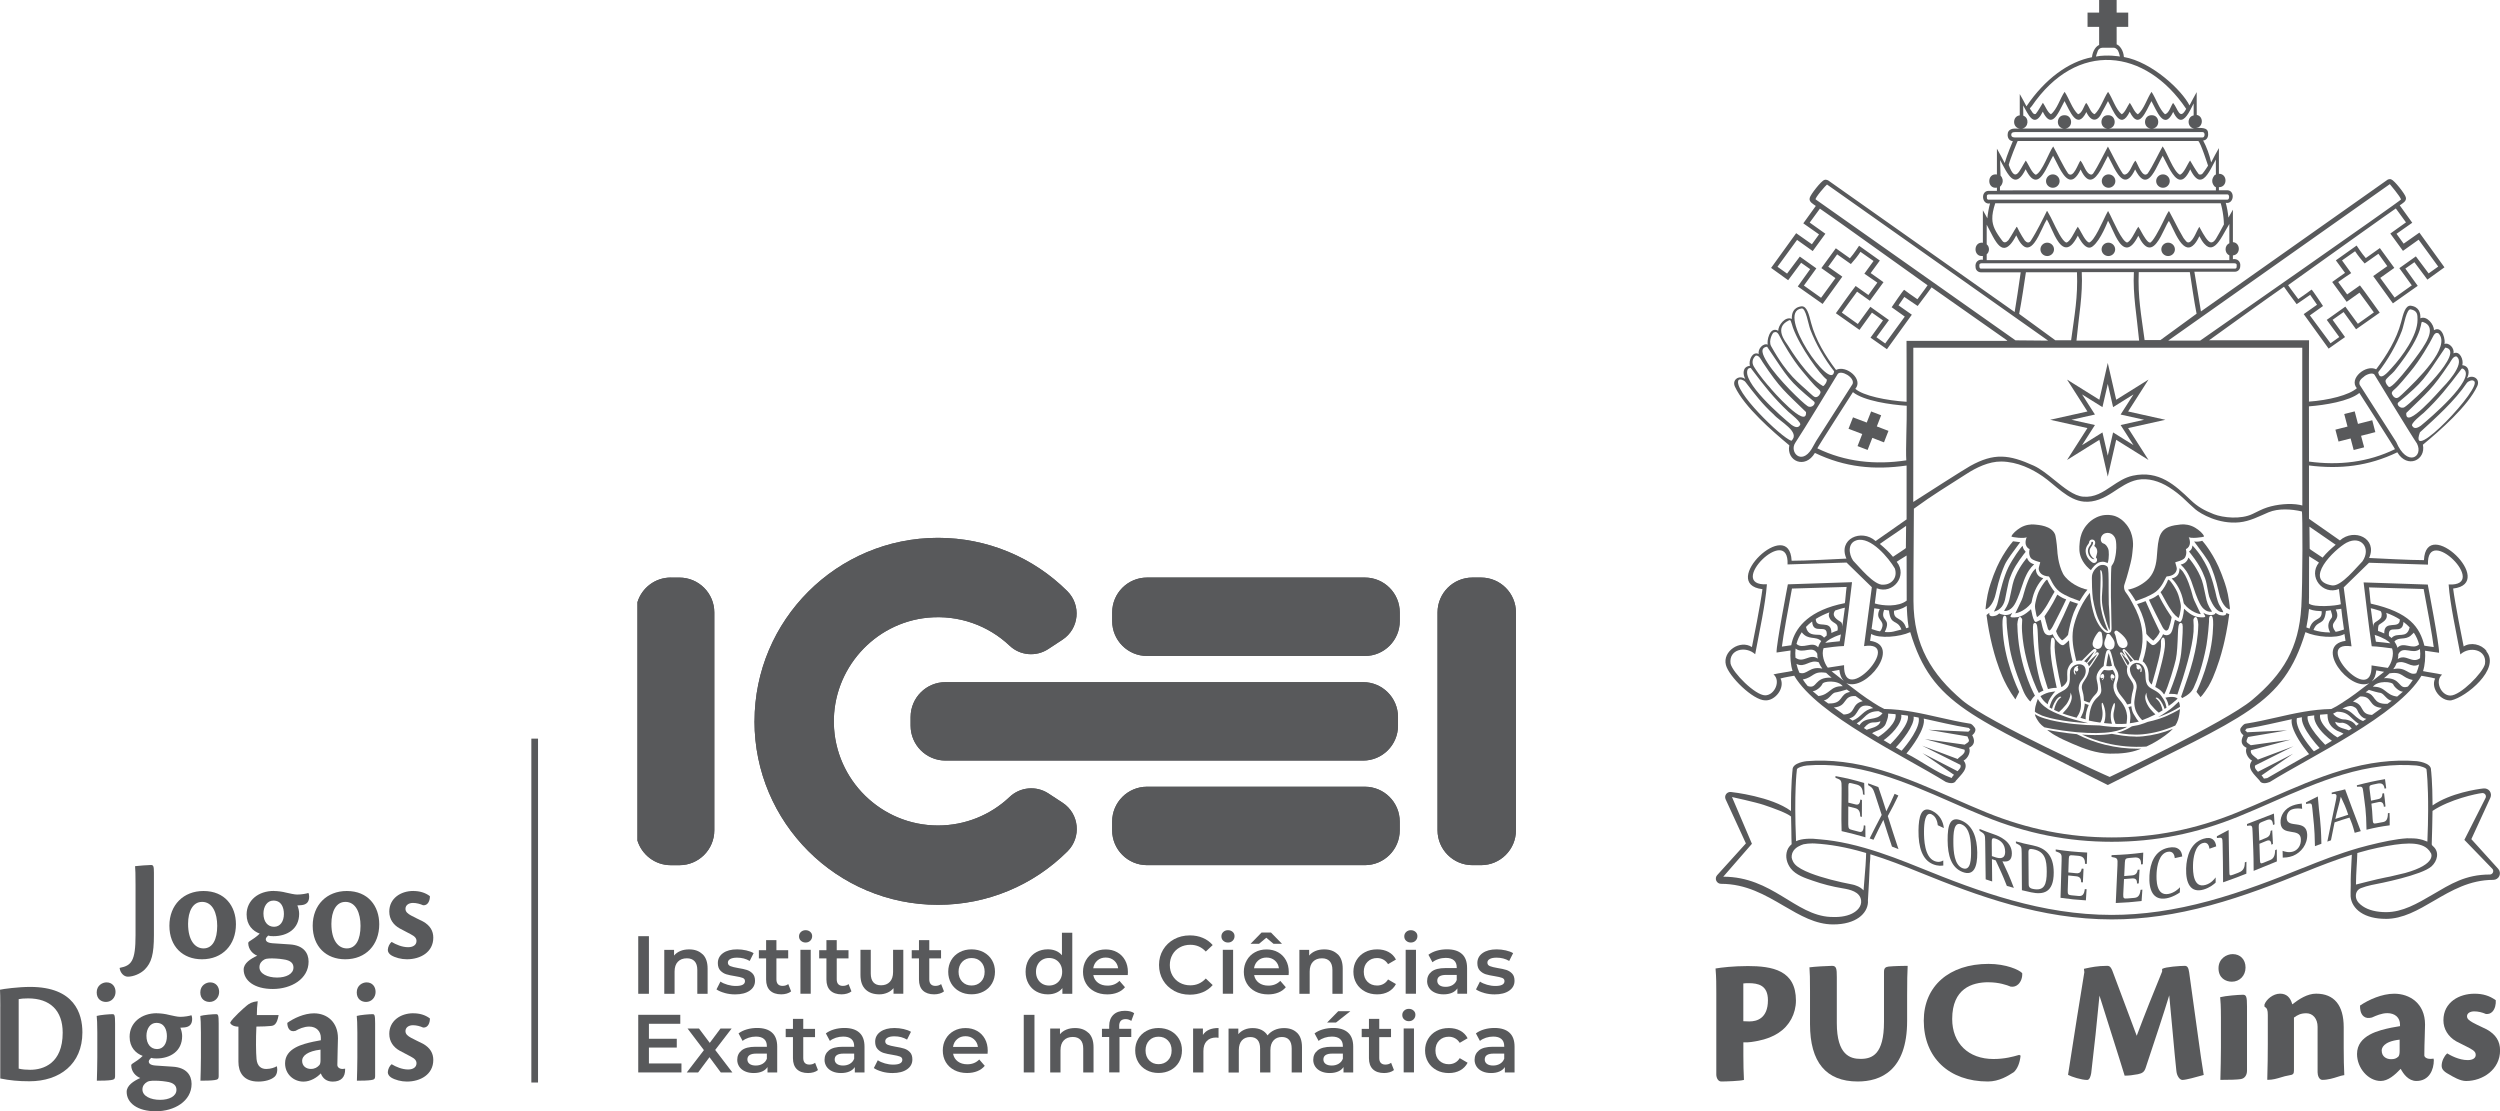<?xml version="1.0" encoding="UTF-8"?><svg id="Layer_2" xmlns="http://www.w3.org/2000/svg" xmlns:xlink="http://www.w3.org/1999/xlink" viewBox="0 0 662.37 294.44"><defs><style>.cls-1{clip-path:url(#clippath);}.cls-2{fill:#58595b;}</style><clipPath id="clippath"><path class="cls-2" d="M303.91,208.44c-5.11,0-9.25,4.14-9.25,9.25v2.28c0,5.11,4.14,9.25,9.25,9.25h57.7c5.11,0,9.25-4.14,9.25-9.25v-2.28c0-5.11-4.14-9.25-9.25-9.25h-57.7Zm-53.4-27.71c-5.11,0-9.25,4.14-9.25,9.25v2.28c0,5.11,4.14,9.25,9.25,9.25h110.64c5.11,0,9.25-4.14,9.25-9.25v-2.28c0-5.11-4.14-9.25-9.25-9.25h-110.64Zm-72.78-27.71c-4.16,0-7.67,2.74-8.84,6.52v63.17c1.17,3.77,4.68,6.52,8.84,6.52h2.28c5.11,0,9.25-4.14,9.25-9.25v-57.7c0-5.11-4.14-9.25-9.25-9.25h-2.28Zm126.19,0c-5.11,0-9.25,4.14-9.25,9.25v2.28c0,5.11,4.14,9.25,9.25,9.25h57.7c5.11,0,9.25-4.14,9.25-9.25v-2.28c0-5.11-4.14-9.25-9.25-9.25h-57.7Zm86.2,0c-5.11,0-9.25,4.14-9.25,9.25v57.7c0,5.11,4.14,9.25,9.25,9.25h2.28c5.11,0,9.25-4.14,9.25-9.25v-57.7c0-5.11-4.14-9.25-9.25-9.25h-2.28Zm-190.22,38.1c0,26.81,21.8,48.61,48.61,48.61,13.04,0,25.3-5.17,34.32-14.17,3.75-3.74,3.13-9.97-1.29-12.87l-3.77-2.47c-3.23-2.11-7.48-1.72-10.28,.94-5.07,4.81-11.82,7.55-18.97,7.55-15.04,0-27.29-12.08-27.59-27.04-.28-14.35,10.65-26.66,24.93-28.02,8.13-.77,15.93,2.03,21.63,7.42,2.79,2.65,7.04,3,10.25,.89l3.76-2.47c4.43-2.91,5.03-9.13,1.28-12.87-9.01-8.97-21.25-14.12-34.26-14.12-26.81,0-48.61,21.81-48.61,48.61"/></clipPath></defs><g id="Layer_1-2"><g><g><path class="cls-2" d="M303.91,208.44c-5.11,0-9.25,4.14-9.25,9.25v2.28c0,5.11,4.14,9.25,9.25,9.25h57.7c5.11,0,9.25-4.14,9.25-9.25v-2.28c0-5.11-4.14-9.25-9.25-9.25h-57.7Zm-53.4-27.71c-5.11,0-9.25,4.14-9.25,9.25v2.28c0,5.11,4.14,9.25,9.25,9.25h110.64c5.11,0,9.25-4.14,9.25-9.25v-2.28c0-5.11-4.14-9.25-9.25-9.25h-110.64Zm-72.78-27.71c-4.16,0-7.67,2.74-8.84,6.52v63.17c1.17,3.77,4.68,6.52,8.84,6.52h2.28c5.11,0,9.25-4.14,9.25-9.25v-57.7c0-5.11-4.14-9.25-9.25-9.25h-2.28Zm126.19,0c-5.11,0-9.25,4.14-9.25,9.25v2.28c0,5.11,4.14,9.25,9.25,9.25h57.7c5.11,0,9.25-4.14,9.25-9.25v-2.28c0-5.11-4.14-9.25-9.25-9.25h-57.7Zm86.2,0c-5.11,0-9.25,4.14-9.25,9.25v57.7c0,5.11,4.14,9.25,9.25,9.25h2.28c5.11,0,9.25-4.14,9.25-9.25v-57.7c0-5.11-4.14-9.25-9.25-9.25h-2.28Zm-190.22,38.1c0,26.81,21.8,48.61,48.61,48.61,13.04,0,25.3-5.17,34.32-14.17,3.75-3.74,3.13-9.97-1.29-12.87l-3.77-2.47c-3.23-2.11-7.48-1.72-10.28,.94-5.07,4.81-11.82,7.55-18.97,7.55-15.04,0-27.29-12.08-27.59-27.04-.28-14.35,10.65-26.66,24.93-28.02,8.13-.77,15.93,2.03,21.63,7.42,2.79,2.65,7.04,3,10.25,.89l3.76-2.47c4.43-2.91,5.03-9.13,1.28-12.87-9.01-8.97-21.25-14.12-34.26-14.12-26.81,0-48.61,21.81-48.61,48.61"/><g class="cls-1"><rect class="cls-2" x="168.89" y="142.51" width="232.76" height="97.22"/></g></g><rect class="cls-2" x="169.1" y="248.04" width="2.83" height="15.26"/><path class="cls-2" d="M186.15,252.81c.89,.86,1.33,2.13,1.33,3.82v6.67h-2.73v-6.32c0-1.02-.24-1.78-.72-2.3-.48-.52-1.16-.78-2.05-.78-1,0-1.8,.3-2.38,.91-.58,.6-.87,1.47-.87,2.61v5.89h-2.73v-11.64h2.59v1.5c.45-.54,1.02-.94,1.7-1.22,.68-.28,1.45-.41,2.31-.41,1.47,0,2.65,.43,3.53,1.29"/><path class="cls-2" d="M191.99,263.08c-.9-.25-1.62-.56-2.16-.94l1.05-2.07c.52,.35,1.15,.63,1.89,.84,.73,.21,1.46,.32,2.17,.32,1.63,0,2.44-.43,2.44-1.29,0-.41-.21-.69-.62-.85-.41-.16-1.08-.31-1.99-.46-.96-.15-1.74-.31-2.35-.5-.6-.19-1.12-.52-1.57-.99-.44-.47-.66-1.13-.66-1.97,0-1.1,.46-1.99,1.38-2.65,.92-.66,2.17-.99,3.74-.99,.8,0,1.6,.09,2.4,.27,.8,.18,1.45,.43,1.96,.73l-1.04,2.07c-.99-.58-2.1-.87-3.34-.87-.8,0-1.41,.12-1.82,.36-.41,.24-.62,.55-.62,.95,0,.44,.22,.74,.66,.93,.44,.18,1.13,.35,2.06,.51,.93,.15,1.69,.31,2.29,.5,.6,.19,1.11,.51,1.54,.96,.43,.45,.64,1.09,.64,1.92,0,1.09-.47,1.96-1.42,2.62-.95,.66-2.23,.98-3.86,.98-.95,0-1.87-.12-2.77-.37"/><path class="cls-2" d="M209.61,262.66c-.32,.26-.71,.46-1.17,.59-.46,.13-.94,.2-1.45,.2-1.28,0-2.27-.34-2.96-1s-1.05-1.64-1.05-2.92v-5.6h-1.92v-2.18h1.92v-2.66h2.73v2.66h3.12v2.18h-3.12v5.54c0,.57,.14,1,.41,1.29,.28,.3,.68,.45,1.2,.45,.61,0,1.12-.16,1.53-.48l.76,1.94Z"/><path class="cls-2" d="M212.07,251.65h2.73v11.64h-2.73v-11.64Zm.13-2.39c-.34-.31-.5-.7-.5-1.17s.16-.85,.5-1.17c.33-.31,.75-.47,1.24-.47s.91,.15,1.24,.45c.34,.3,.5,.67,.5,1.12,0,.48-.16,.88-.49,1.21-.33,.33-.74,.49-1.25,.49s-.91-.16-1.24-.47"/><path class="cls-2" d="M225.59,262.66c-.32,.26-.71,.46-1.17,.59-.46,.13-.94,.2-1.45,.2-1.28,0-2.27-.34-2.96-1s-1.05-1.64-1.05-2.92v-5.6h-1.92v-2.18h1.92v-2.66h2.73v2.66h3.12v2.18h-3.12v5.54c0,.57,.14,1,.41,1.29,.28,.3,.68,.45,1.2,.45,.61,0,1.12-.16,1.53-.48l.76,1.94Z"/><path class="cls-2" d="M239.33,251.65v11.64h-2.59v-1.48c-.44,.52-.98,.93-1.64,1.21-.66,.28-1.36,.43-2.11,.43-1.55,0-2.78-.43-3.67-1.3-.89-.86-1.34-2.15-1.34-3.85v-6.65h2.73v6.28c0,1.05,.24,1.83,.71,2.35,.47,.52,1.14,.77,2.02,.77,.97,0,1.75-.3,2.32-.91,.57-.6,.86-1.47,.86-2.61v-5.89h2.73Z"/><path class="cls-2" d="M250.12,262.66c-.32,.26-.71,.46-1.17,.59-.46,.13-.94,.2-1.45,.2-1.28,0-2.27-.34-2.97-1s-1.05-1.64-1.05-2.92v-5.6h-1.92v-2.18h1.92v-2.66h2.73v2.66h3.12v2.18h-3.12v5.54c0,.57,.14,1,.41,1.29,.28,.3,.68,.45,1.2,.45,.61,0,1.12-.16,1.53-.48l.76,1.94Z"/><path class="cls-2" d="M259.9,260.11c.66-.67,.98-1.55,.98-2.64s-.33-1.97-.98-2.64c-.65-.67-1.48-1-2.49-1s-1.83,.34-2.47,1-.97,1.55-.97,2.64,.33,1.97,.97,2.64c.65,.67,1.47,1,2.47,1s1.83-.33,2.49-1m-5.67,2.57c-.95-.51-1.68-1.22-2.21-2.12-.53-.91-.79-1.94-.79-3.09s.27-2.17,.79-3.07c.53-.9,1.27-1.61,2.21-2.11,.94-.51,2.01-.76,3.18-.76s2.26,.26,3.21,.76c.94,.51,1.68,1.22,2.21,2.11,.53,.9,.79,1.93,.79,3.07s-.27,2.18-.79,3.09c-.53,.91-1.27,1.62-2.21,2.12-.95,.51-2.01,.76-3.21,.76s-2.24-.25-3.18-.76"/><path class="cls-2" d="M279.72,260.67c.52-.3,.94-.72,1.24-1.28,.31-.55,.46-1.19,.46-1.92s-.15-1.36-.46-1.92c-.3-.55-.72-.98-1.24-1.28-.52-.3-1.11-.45-1.77-.45s-1.24,.15-1.77,.45c-.52,.3-.94,.72-1.24,1.28-.31,.55-.46,1.19-.46,1.92s.15,1.37,.46,1.92c.3,.55,.72,.98,1.24,1.28s1.11,.45,1.77,.45,1.24-.15,1.77-.45m4.38-13.55v16.18h-2.62v-1.5c-.45,.55-1,.97-1.67,1.24-.66,.28-1.39,.41-2.19,.41-1.12,0-2.13-.25-3.02-.74-.9-.49-1.6-1.2-2.11-2.11-.51-.91-.76-1.95-.76-3.13s.26-2.22,.76-3.12c.51-.9,1.21-1.6,2.11-2.09,.89-.49,1.9-.74,3.02-.74,.77,0,1.48,.13,2.11,.39,.64,.26,1.18,.66,1.63,1.18v-5.97h2.73Z"/><path class="cls-2" d="M290.75,254.48c-.6,.52-.97,1.2-1.1,2.06h6.6c-.11-.84-.47-1.52-1.07-2.05-.6-.52-1.34-.79-2.22-.79s-1.61,.26-2.21,.78m8.05,3.87h-9.13c.16,.86,.58,1.54,1.25,2.04,.67,.5,1.51,.75,2.52,.75,1.28,0,2.33-.42,3.16-1.26l1.46,1.68c-.52,.63-1.18,1.1-1.99,1.42-.8,.32-1.7,.48-2.7,.48-1.28,0-2.41-.26-3.38-.77-.98-.51-1.73-1.22-2.26-2.12-.53-.91-.79-1.94-.79-3.08s.26-2.16,.77-3.06c.52-.91,1.23-1.62,2.15-2.12,.91-.51,1.95-.76,3.1-.76s2.15,.25,3.04,.75c.9,.5,1.59,1.21,2.09,2.11,.5,.91,.75,1.96,.75,3.15,0,.19-.02,.46-.04,.81"/><path class="cls-2" d="M311.06,262.5c-1.24-.68-2.22-1.61-2.92-2.8-.7-1.19-1.06-2.54-1.06-4.03s.36-2.84,1.07-4.03c.71-1.19,1.69-2.12,2.93-2.8,1.24-.67,2.63-1.01,4.18-1.01,1.25,0,2.39,.22,3.42,.66,1.03,.43,1.9,1.07,2.62,1.9l-1.83,1.72c-1.1-1.19-2.46-1.79-4.08-1.79-1.05,0-1.99,.23-2.81,.69-.83,.46-1.48,1.09-1.94,1.91-.47,.82-.7,1.74-.7,2.77s.23,1.96,.7,2.77,1.11,1.45,1.94,1.91c.83,.46,1.76,.69,2.81,.69,1.61,0,2.97-.6,4.08-1.81l1.83,1.74c-.71,.83-1.59,1.46-2.63,1.9-1.04,.43-2.18,.65-3.43,.65-1.54,0-2.93-.34-4.18-1.01"/><path class="cls-2" d="M323.98,251.65h2.73v11.64h-2.73v-11.64Zm.13-2.39c-.34-.31-.5-.7-.5-1.17s.16-.85,.5-1.17c.33-.31,.75-.47,1.24-.47s.91,.15,1.24,.45c.34,.3,.5,.67,.5,1.12,0,.48-.16,.88-.49,1.21-.33,.33-.74,.49-1.25,.49s-.91-.16-1.24-.47"/><path class="cls-2" d="M333.35,254.48c-.6,.52-.97,1.2-1.1,2.06h6.6c-.11-.84-.47-1.52-1.07-2.05-.6-.52-1.34-.79-2.22-.79s-1.61,.26-2.21,.78m4.07-4.42l-1.92-1.61-1.92,1.61h-2.25l2.92-2.99h2.49l2.92,2.99h-2.24Zm3.99,8.29h-9.13c.16,.86,.58,1.54,1.25,2.04,.67,.5,1.51,.75,2.52,.75,1.28,0,2.33-.42,3.16-1.26l1.46,1.68c-.52,.63-1.18,1.1-1.99,1.42-.8,.32-1.7,.48-2.7,.48-1.28,0-2.41-.26-3.38-.77-.98-.51-1.73-1.22-2.26-2.12-.53-.91-.79-1.94-.79-3.08s.26-2.16,.78-3.06c.51-.91,1.23-1.62,2.15-2.12,.91-.51,1.95-.76,3.1-.76s2.15,.25,3.04,.75c.9,.5,1.59,1.21,2.09,2.11,.5,.91,.75,1.96,.75,3.15,0,.19-.02,.46-.04,.81"/><path class="cls-2" d="M354.42,252.81c.89,.86,1.33,2.13,1.33,3.82v6.67h-2.73v-6.32c0-1.02-.24-1.78-.72-2.3-.48-.52-1.16-.78-2.05-.78-1,0-1.8,.3-2.38,.91-.58,.6-.87,1.47-.87,2.61v5.89h-2.73v-11.64h2.59v1.5c.45-.54,1.02-.94,1.7-1.22,.68-.28,1.45-.41,2.31-.41,1.47,0,2.65,.43,3.53,1.29"/><path class="cls-2" d="M361.63,262.68c-.96-.51-1.71-1.22-2.24-2.12-.54-.91-.81-1.94-.81-3.09s.27-2.17,.81-3.07c.54-.9,1.28-1.61,2.23-2.11,.95-.51,2.04-.76,3.26-.76,1.15,0,2.16,.23,3.02,.7,.86,.47,1.51,1.13,1.95,2l-2.09,1.22c-.34-.54-.75-.94-1.25-1.21-.5-.27-1.05-.41-1.65-.41-1.02,0-1.86,.33-2.53,.99s-1,1.54-1,2.65,.33,1.99,.99,2.65c.66,.66,1.51,.99,2.54,.99,.6,0,1.15-.13,1.65-.4,.5-.27,.92-.67,1.25-1.21l2.09,1.22c-.45,.87-1.11,1.54-1.97,2.02-.86,.47-1.86,.71-3,.71-1.21,0-2.29-.25-3.25-.76"/><path class="cls-2" d="M372.43,251.65h2.73v11.64h-2.73v-11.64Zm.13-2.39c-.34-.31-.5-.7-.5-1.17s.16-.85,.5-1.17c.33-.31,.75-.47,1.24-.47s.91,.15,1.24,.45c.34,.3,.5,.67,.5,1.12,0,.48-.16,.88-.49,1.21-.33,.33-.74,.49-1.25,.49s-.91-.16-1.24-.47"/><path class="cls-2" d="M384.84,260.99c.53-.31,.91-.76,1.12-1.34v-1.35h-2.81c-1.57,0-2.35,.52-2.35,1.55,0,.49,.2,.89,.59,1.18,.39,.29,.94,.43,1.64,.43s1.29-.16,1.82-.47m2.49-8.24c.91,.82,1.36,2.06,1.36,3.72v6.82h-2.57v-1.42c-.34,.51-.81,.9-1.43,1.17-.62,.27-1.36,.41-2.24,.41s-1.63-.15-2.29-.45-1.16-.71-1.52-1.24c-.35-.53-.54-1.13-.54-1.8,0-1.05,.39-1.89,1.17-2.52,.78-.63,2-.95,3.67-.95h3.01v-.17c0-.81-.24-1.44-.73-1.87-.49-.44-1.21-.66-2.17-.66-.66,0-1.3,.1-1.93,.31-.63,.2-1.17,.48-1.6,.85l-1.07-1.99c.61-.46,1.34-.82,2.2-1.07s1.77-.37,2.73-.37c1.72,0,3.03,.41,3.94,1.23"/><path class="cls-2" d="M393.22,263.08c-.9-.25-1.62-.56-2.16-.94l1.05-2.07c.52,.35,1.15,.63,1.89,.84,.73,.21,1.46,.32,2.17,.32,1.63,0,2.44-.43,2.44-1.29,0-.41-.21-.69-.62-.85-.41-.16-1.08-.31-1.99-.46-.96-.15-1.74-.31-2.35-.5-.6-.19-1.12-.52-1.57-.99-.44-.47-.66-1.13-.66-1.97,0-1.1,.46-1.99,1.38-2.65,.92-.66,2.17-.99,3.74-.99,.8,0,1.6,.09,2.4,.27,.8,.18,1.45,.43,1.96,.73l-1.04,2.07c-.99-.58-2.1-.87-3.34-.87-.8,0-1.41,.12-1.82,.36-.41,.24-.62,.55-.62,.95,0,.44,.22,.74,.66,.93,.44,.18,1.13,.35,2.06,.51,.93,.15,1.69,.31,2.29,.5,.6,.19,1.11,.51,1.54,.96,.43,.45,.64,1.09,.64,1.92,0,1.09-.47,1.96-1.42,2.62-.95,.66-2.23,.98-3.86,.98-.95,0-1.87-.12-2.77-.37"/><polygon class="cls-2" points="180.55 281.76 180.55 284.14 169.1 284.14 169.1 268.87 180.24 268.87 180.24 271.25 171.93 271.25 171.93 275.22 179.31 275.22 179.31 277.55 171.93 277.55 171.93 281.76 180.55 281.76"/><polygon class="cls-2" points="190.97 284.14 187.98 280.1 184.97 284.14 181.96 284.14 186.5 278.23 182.16 272.5 185.19 272.5 188.05 276.31 190.9 272.5 193.85 272.5 189.49 278.18 194.04 284.14 190.97 284.14"/><path class="cls-2" d="M202.06,281.84c.53-.31,.91-.76,1.12-1.34v-1.35h-2.81c-1.57,0-2.35,.52-2.35,1.55,0,.49,.2,.89,.59,1.18,.39,.29,.94,.43,1.64,.43s1.29-.16,1.82-.47m2.49-8.24c.91,.82,1.36,2.06,1.36,3.72v6.82h-2.57v-1.42c-.34,.51-.81,.9-1.43,1.17-.62,.27-1.36,.41-2.24,.41s-1.63-.15-2.29-.45c-.66-.3-1.16-.71-1.52-1.24-.35-.53-.54-1.13-.54-1.8,0-1.05,.39-1.89,1.17-2.52,.78-.63,2-.95,3.67-.95h3.01v-.17c0-.81-.24-1.44-.73-1.87-.49-.44-1.21-.66-2.17-.66-.66,0-1.3,.1-1.93,.3-.63,.21-1.17,.49-1.6,.85l-1.07-1.99c.61-.47,1.34-.82,2.2-1.07,.86-.25,1.77-.37,2.73-.37,1.72,0,3.03,.41,3.94,1.23"/><path class="cls-2" d="M216.72,283.51c-.32,.26-.71,.46-1.17,.59-.46,.13-.94,.2-1.45,.2-1.28,0-2.27-.34-2.96-1s-1.05-1.64-1.05-2.92v-5.6h-1.92v-2.18h1.92v-2.66h2.73v2.66h3.12v2.18h-3.12v5.54c0,.57,.14,1,.41,1.29,.28,.3,.68,.45,1.2,.45,.61,0,1.12-.16,1.53-.48l.76,1.94Z"/><path class="cls-2" d="M225.19,281.84c.53-.31,.91-.76,1.12-1.34v-1.35h-2.81c-1.57,0-2.35,.52-2.35,1.55,0,.49,.2,.89,.59,1.18,.39,.29,.94,.43,1.64,.43s1.29-.16,1.82-.47m2.49-8.24c.91,.82,1.36,2.06,1.36,3.72v6.82h-2.57v-1.42c-.34,.51-.81,.9-1.43,1.17s-1.36,.41-2.24,.41-1.63-.15-2.29-.45c-.66-.3-1.16-.71-1.52-1.24-.35-.53-.54-1.13-.54-1.8,0-1.05,.39-1.89,1.17-2.52,.78-.63,2-.95,3.67-.95h3.01v-.17c0-.81-.24-1.44-.73-1.87-.49-.44-1.21-.66-2.17-.66-.66,0-1.3,.1-1.93,.3-.63,.21-1.17,.49-1.6,.85l-1.07-1.99c.61-.47,1.34-.82,2.2-1.07s1.77-.37,2.73-.37c1.72,0,3.03,.41,3.94,1.23"/><path class="cls-2" d="M233.68,283.92c-.9-.25-1.62-.56-2.16-.94l1.05-2.07c.52,.35,1.15,.63,1.89,.84,.73,.21,1.46,.32,2.17,.32,1.63,0,2.44-.43,2.44-1.29,0-.41-.21-.69-.62-.85-.41-.16-1.08-.31-1.99-.46-.96-.15-1.74-.31-2.35-.5-.6-.19-1.12-.52-1.57-.99-.44-.47-.67-1.13-.67-1.97,0-1.1,.46-1.99,1.39-2.65,.92-.66,2.17-.99,3.74-.99,.8,0,1.6,.09,2.4,.27,.8,.18,1.45,.43,1.96,.73l-1.04,2.07c-.99-.58-2.1-.87-3.34-.87-.8,0-1.41,.12-1.82,.36-.41,.24-.62,.56-.62,.95,0,.44,.22,.74,.66,.93,.44,.18,1.13,.35,2.06,.51,.93,.15,1.69,.31,2.29,.5,.6,.19,1.11,.51,1.54,.96,.43,.45,.64,1.09,.64,1.92,0,1.09-.47,1.96-1.42,2.62-.95,.66-2.23,.98-3.86,.98-.95,0-1.87-.12-2.77-.37"/><path class="cls-2" d="M253.6,275.32c-.6,.52-.97,1.2-1.1,2.06h6.6c-.11-.84-.47-1.52-1.07-2.05-.6-.52-1.34-.79-2.22-.79s-1.61,.26-2.21,.78m8.05,3.87h-9.13c.16,.86,.58,1.54,1.25,2.04,.67,.5,1.51,.75,2.52,.75,1.28,0,2.33-.42,3.16-1.27l1.46,1.68c-.52,.62-1.18,1.1-1.99,1.42-.8,.32-1.7,.48-2.7,.48-1.28,0-2.4-.26-3.38-.77-.98-.51-1.73-1.22-2.26-2.12-.53-.91-.79-1.94-.79-3.08s.26-2.16,.78-3.06c.51-.91,1.23-1.61,2.15-2.12s1.95-.76,3.1-.76,2.15,.25,3.04,.75c.9,.5,1.59,1.21,2.09,2.11,.5,.91,.75,1.96,.75,3.15,0,.19-.02,.46-.04,.81"/><rect class="cls-2" x="271.24" y="268.88" width="2.84" height="15.26"/><path class="cls-2" d="M288.4,273.65c.89,.86,1.33,2.13,1.33,3.82v6.67h-2.73v-6.32c0-1.02-.24-1.78-.72-2.3-.48-.52-1.16-.78-2.05-.78-1,0-1.8,.3-2.38,.91-.58,.6-.87,1.47-.87,2.61v5.89h-2.73v-11.64h2.59v1.5c.45-.54,1.02-.94,1.7-1.22,.68-.28,1.45-.41,2.31-.41,1.47,0,2.65,.43,3.53,1.29"/><path class="cls-2" d="M296.53,271.88v.7h3.2v2.18h-3.12v9.37h-2.73v-9.37h-1.92v-2.18h1.92v-.74c0-1.25,.36-2.23,1.09-2.95,.73-.72,1.75-1.08,3.07-1.08,1.05,0,1.87,.21,2.46,.63l-.76,2.05c-.47-.32-.97-.48-1.5-.48-1.15,0-1.72,.62-1.72,1.87"/><path class="cls-2" d="M309.44,280.95c.66-.67,.98-1.54,.98-2.64s-.33-1.97-.98-2.64c-.65-.67-1.48-1-2.49-1s-1.83,.34-2.47,1-.97,1.55-.97,2.64,.33,1.97,.97,2.64c.65,.67,1.47,1,2.47,1s1.83-.33,2.49-1m-5.67,2.57c-.95-.51-1.68-1.22-2.21-2.12-.53-.91-.79-1.94-.79-3.09s.26-2.17,.79-3.07c.53-.9,1.27-1.61,2.21-2.11,.94-.51,2.01-.76,3.18-.76s2.26,.26,3.21,.76c.94,.51,1.68,1.22,2.21,2.11,.53,.9,.79,1.93,.79,3.07s-.27,2.18-.79,3.09c-.53,.91-1.27,1.61-2.21,2.12-.95,.51-2.01,.76-3.21,.76s-2.24-.25-3.18-.76"/><path class="cls-2" d="M322.85,272.36v2.6c-.23-.04-.44-.07-.63-.07-1.06,0-1.89,.31-2.49,.93-.6,.62-.89,1.51-.89,2.67v5.65h-2.73v-11.64h2.6v1.7c.78-1.22,2.16-1.83,4.14-1.83"/><path class="cls-2" d="M343.67,273.64c.86,.85,1.29,2.13,1.29,3.83v6.67h-2.73v-6.32c0-1.02-.22-1.79-.67-2.3-.45-.52-1.1-.77-1.94-.77-.91,0-1.65,.3-2.2,.91-.55,.6-.83,1.46-.83,2.58v5.91h-2.73v-6.32c0-1.02-.22-1.79-.67-2.3-.45-.52-1.1-.77-1.94-.77-.93,0-1.67,.3-2.21,.89-.54,.6-.82,1.46-.82,2.6v5.91h-2.72v-11.64h2.59v1.48c.44-.52,.98-.92,1.64-1.2,.65-.28,1.38-.41,2.18-.41,.87,0,1.65,.16,2.32,.49,.67,.33,1.21,.81,1.6,1.45,.48-.61,1.1-1.09,1.85-1.43,.76-.34,1.59-.51,2.51-.51,1.47,0,2.63,.42,3.49,1.28"/><path class="cls-2" d="M354.57,267.92h3.2l-3.79,2.99h-2.36l2.94-2.99Zm.1,13.92c.53-.31,.91-.76,1.12-1.34v-1.35h-2.81c-1.57,0-2.35,.52-2.35,1.55,0,.49,.2,.89,.59,1.18,.39,.29,.94,.43,1.64,.43s1.29-.16,1.82-.47m2.49-8.24c.91,.82,1.36,2.06,1.36,3.72v6.82h-2.57v-1.42c-.34,.51-.81,.9-1.43,1.17s-1.36,.41-2.24,.41-1.63-.15-2.29-.45c-.66-.3-1.16-.71-1.52-1.24-.35-.53-.54-1.13-.54-1.8,0-1.05,.39-1.89,1.17-2.52,.78-.63,2-.95,3.67-.95h3.01v-.17c0-.81-.24-1.44-.73-1.87-.49-.44-1.21-.66-2.17-.66-.66,0-1.3,.1-1.93,.3-.63,.21-1.17,.49-1.6,.85l-1.07-1.99c.61-.47,1.34-.82,2.2-1.07s1.77-.37,2.73-.37c1.72,0,3.03,.41,3.94,1.23"/><path class="cls-2" d="M369.33,283.51c-.32,.26-.71,.46-1.17,.59-.46,.13-.94,.2-1.45,.2-1.28,0-2.27-.34-2.96-1s-1.05-1.64-1.05-2.92v-5.6h-1.92v-2.18h1.92v-2.66h2.73v2.66h3.12v2.18h-3.12v5.54c0,.57,.14,1,.41,1.29,.28,.3,.68,.45,1.2,.45,.61,0,1.12-.16,1.53-.48l.76,1.94Z"/><path class="cls-2" d="M371.9,272.49h2.73v11.64h-2.73v-11.64Zm.13-2.39c-.34-.31-.5-.7-.5-1.17s.16-.85,.5-1.17c.33-.31,.75-.47,1.24-.47s.91,.15,1.24,.45c.34,.3,.5,.67,.5,1.12,0,.48-.16,.88-.49,1.21-.33,.33-.74,.49-1.25,.49s-.91-.16-1.24-.47"/><path class="cls-2" d="M380.62,283.53c-.96-.51-1.71-1.22-2.24-2.12-.54-.91-.81-1.94-.81-3.09s.27-2.17,.81-3.07c.54-.9,1.28-1.61,2.23-2.11,.95-.51,2.04-.76,3.26-.76,1.15,0,2.16,.23,3.02,.7,.86,.47,1.51,1.13,1.95,2l-2.09,1.22c-.34-.54-.75-.94-1.25-1.21-.5-.27-1.05-.41-1.65-.41-1.02,0-1.86,.33-2.53,.99-.67,.66-1,1.54-1,2.65s.33,1.99,.99,2.65c.66,.66,1.51,.99,2.54,.99,.6,0,1.15-.13,1.65-.4,.5-.27,.92-.67,1.25-1.21l2.09,1.22c-.45,.87-1.11,1.54-1.97,2.02-.86,.47-1.86,.71-3,.71-1.21,0-2.29-.25-3.25-.76"/><path class="cls-2" d="M397.42,281.84c.53-.31,.91-.76,1.12-1.34v-1.35h-2.81c-1.57,0-2.35,.52-2.35,1.55,0,.49,.2,.89,.59,1.18,.39,.29,.94,.43,1.64,.43s1.29-.16,1.82-.47m2.49-8.24c.91,.82,1.36,2.06,1.36,3.72v6.82h-2.57v-1.42c-.34,.51-.81,.9-1.43,1.17s-1.36,.41-2.24,.41-1.63-.15-2.29-.45c-.66-.3-1.16-.71-1.52-1.24-.35-.53-.54-1.13-.54-1.8,0-1.05,.39-1.89,1.17-2.52,.78-.63,2-.95,3.67-.95h3.01v-.17c0-.81-.24-1.44-.73-1.87-.49-.44-1.21-.66-2.17-.66-.66,0-1.3,.1-1.93,.3-.63,.21-1.17,.49-1.6,.85l-1.07-1.99c.61-.47,1.34-.82,2.2-1.07s1.77-.37,2.73-.37c1.72,0,3.03,.41,3.94,1.23"/><g><path class="cls-2" d="M35.91,234.4c0-2.61-.04-4.21-.12-4.91,1.01-.12,3.39-.31,4.21-.31,.66,0,.78,.35,.78,2.07v16.49c0,5.15-.66,7.33-2.42,9.12-1.17,1.17-3.08,1.91-4.48,1.91-1.09,0-1.99-1.01-2.18-2.22l.04-.12c3.08-.59,4.17-1.79,4.17-8.62v-13.41Z"/><path class="cls-2" d="M53.93,236.07c5.62,0,8.58,3.98,8.58,8.81,0,5.46-3.55,9.28-9.01,9.28-5.03,0-8.62-3.35-8.62-8.89s3.78-9.2,9.01-9.2h.04Zm-.43,2.89c-2.38,0-3.67,2.46-3.67,5.81,0,4.45,1.87,6.51,4.09,6.51,2.42,0,3.63-2.38,3.63-5.97,0-3.31-1.17-6.36-4.02-6.36h-.04Z"/><path class="cls-2" d="M72.6,236.07c.9,0,2.22,.16,3.2,.43,.94,.2,2.18,.51,2.92,.51,1.17,0,2.46-.23,3-.43,.12,.23,.19,.62,.19,.97,0,1.4-.66,2.11-1.99,2.26-.27,.04-.7,.04-1.13,.08,.31,.74,.47,1.56,.47,2.22,0,3.98-3.12,5.93-6.82,5.93-.62,0-1.05-.04-1.4-.16-.27,.27-.62,.62-.62,.94,0,.55,.39,.97,1.75,1.09,1.56,.12,3.12,.19,4.64,.31,3.59,.23,4.95,2.26,4.95,4.56,0,4.6-4.6,7.25-9.48,7.25s-7.72-2.22-7.72-5.15c0-1.68,1.83-2.85,3.59-3.67-1.17-.47-2.34-1.64-2.38-3.31,0-.16,.08-.35,.35-.51,.74-.47,1.95-1.25,2.69-2.03-1.79-.66-3.47-2.22-3.47-5.07,0-3.74,3.12-6.24,7.21-6.24h.04Zm-3.86,20.2c0,1.72,2.14,2.73,4.68,2.73,2.38,0,4.33-.94,4.33-2.65,0-1.01-.58-1.91-2.73-2.18-1.21-.2-2.65-.27-3.67-.23-.47,0-1.05,.12-1.36,.31-.7,.39-1.25,1.05-1.25,1.99v.04Zm3.67-17.66c-1.64,0-2.61,1.6-2.61,3.43,0,2.18,1.13,3.51,2.81,3.51s2.61-1.48,2.61-3.39c0-1.72-.66-3.55-2.77-3.55h-.04Z"/><path class="cls-2" d="M91.9,236.07c5.62,0,8.58,3.98,8.58,8.81,0,5.46-3.55,9.28-9.01,9.28-5.03,0-8.62-3.35-8.62-8.89s3.78-9.2,9.01-9.2h.04Zm-.43,2.89c-2.38,0-3.67,2.46-3.67,5.81,0,4.45,1.87,6.51,4.09,6.51,2.42,0,3.63-2.38,3.63-5.97,0-3.31-1.17-6.36-4.02-6.36h-.04Z"/><path class="cls-2" d="M109.53,236.07c1.56,0,3.08,.39,4.37,1.36,.04,1.01-.43,2.53-1.79,2.42-.78-.35-1.75-.62-2.69-.62-1.17,0-1.99,.62-1.99,1.56,0,.82,.62,1.29,1.44,1.75,.74,.43,2.3,1.13,3.2,1.6,1.95,1.09,2.73,2.57,2.73,4.29,0,3.86-3.43,5.73-6.98,5.73-1.52,0-3.16-.43-4.21-1.09-.51-.35-.86-.82-.86-1.4,.04-.82,.47-1.68,1.01-2.11,1.13,.7,2.81,1.4,4.37,1.4,1.4,0,2.22-.66,2.22-1.64,0-.7-.39-1.21-1.52-1.79-.97-.55-1.99-1.01-2.96-1.56-1.6-.9-2.73-2.38-2.73-4.45,0-3.47,3-5.46,6.36-5.46h.04Z"/><path class="cls-2" d="M.08,266.67c0-2.69-.04-3.43-.08-4.45,.86-.2,4.8-.74,7.99-.74,11.74,0,13.84,7.06,13.84,12.05,0,8.42-6.04,12.95-14.04,12.95-2.89,0-5.23-.23-7.72-.74v-19.07Zm4.87,16.46c.94,.23,1.99,.31,3.04,.31,3.51,0,8.62-1.68,8.62-9.83,0-5.89-3.35-9.09-9.16-9.09-1.21,0-1.91,.08-2.5,.2v18.41Z"/><path class="cls-2" d="M28.23,260.28c1.48,0,2.38,1.09,2.38,2.53s-1.05,2.65-2.53,2.65c-1.21,0-2.46-.74-2.46-2.53,0-1.91,1.6-2.65,2.57-2.65h.04Zm2.26,24.88c0,.7-.27,.9-1.13,1.01-.78,.12-2.18,.16-3.7,.16,.04-1.6,.12-3.86,.12-6.12v-6.67c0-2.38-.08-3.59-.16-4.37,.9-.27,3.35-.47,4.17-.47,.55,0,.7,.2,.7,2.46v14Z"/><path class="cls-2" d="M41.6,268.47c.9,0,2.22,.16,3.2,.43,.94,.2,2.18,.51,2.92,.51,1.17,0,2.46-.23,3-.43,.12,.23,.19,.62,.19,.97,0,1.4-.66,2.11-1.99,2.26-.27,.04-.7,.04-1.13,.08,.31,.74,.47,1.56,.47,2.22,0,3.98-3.12,5.93-6.82,5.93-.62,0-1.05-.04-1.4-.16-.27,.27-.62,.62-.62,.94,0,.55,.39,.97,1.75,1.09,1.56,.12,3.12,.19,4.64,.31,3.59,.23,4.95,2.26,4.95,4.56,0,4.6-4.6,7.25-9.48,7.25s-7.72-2.22-7.72-5.15c0-1.68,1.83-2.85,3.59-3.67-1.17-.47-2.34-1.64-2.38-3.31,0-.16,.08-.35,.35-.51,.74-.47,1.95-1.25,2.69-2.03-1.79-.66-3.47-2.22-3.47-5.07,0-3.74,3.12-6.24,7.21-6.24h.04Zm-3.86,20.2c0,1.72,2.14,2.73,4.68,2.73,2.38,0,4.33-.94,4.33-2.65,0-1.01-.58-1.91-2.73-2.18-1.21-.2-2.65-.27-3.67-.23-.47,0-1.05,.12-1.36,.31-.7,.39-1.25,1.05-1.25,1.99v.04Zm3.67-17.66c-1.64,0-2.61,1.6-2.61,3.43,0,2.18,1.13,3.51,2.81,3.51s2.61-1.48,2.61-3.39c0-1.72-.66-3.55-2.77-3.55h-.04Z"/><path class="cls-2" d="M55.68,260.28c1.48,0,2.38,1.09,2.38,2.53s-1.05,2.65-2.53,2.65c-1.21,0-2.46-.74-2.46-2.53,0-1.91,1.6-2.65,2.57-2.65h.04Zm2.26,24.88c0,.7-.27,.9-1.13,1.01-.78,.12-2.18,.16-3.7,.16,.04-1.6,.12-3.86,.12-6.12v-6.67c0-2.38-.08-3.59-.16-4.37,.9-.27,3.35-.47,4.17-.47,.55,0,.7,.2,.7,2.46v14Z"/><path class="cls-2" d="M73.38,282.58c.2,.94,.04,2.14-.66,2.73-.94,.82-2.57,1.25-4.29,1.25-3.98,0-5.26-2.53-5.26-5.23v-9.32c-1.44,0-2.18-.7-2.18-1.09,.55-1.13,3.7-3.94,4.37-4.48,.66-.55,1.4-1.01,2.92-1.17-.16,1.17-.23,2.57-.23,3.67h5.77c-.47,2.69-1.33,2.81-2.11,2.89-.9,.08-2.14,.16-3.78,.16-.16,3.2-.12,6.98,.04,8.62,.19,1.91,1.25,2.61,2.57,2.61,1.17,0,2.26-.39,2.73-.7l.12,.08Z"/><path class="cls-2" d="M91.44,283.29c.04,2.07-1.05,3.28-3.28,3.28-1.6,0-2.65-.82-3.16-2.18-1.01,1.09-2.73,2.18-4.6,2.18-2.57,0-4.87-1.95-4.87-4.84,0-4.02,4.68-5.11,7.45-5.73,.7-.16,1.56-.27,2.03-.39v-.66c0-1.64-1.13-2.96-3.08-2.96-1.4,0-2.77,.62-3.63,1.13-1.64,.47-2.18-.94-2.18-2.11,1.68-1.21,4.45-2.53,7.06-2.53,3.51,0,6.36,2.34,6.36,6.59,0,1.6-.16,4.56-.16,7.1,0,.51,.47,1.05,1.4,1.05,.2,0,.47-.04,.66-.08v.16Zm-11.39-2.22c0,1.36,1.05,2.14,2.3,2.14,1.09,0,1.72-.43,2.26-1.01,.2-.23,.31-.62,.31-1.33v-2.77c-3.39,.39-4.87,1.64-4.87,2.92v.04Z"/><path class="cls-2" d="M97.13,260.28c1.48,0,2.38,1.09,2.38,2.53s-1.05,2.65-2.53,2.65c-1.21,0-2.46-.74-2.46-2.53,0-1.91,1.6-2.65,2.57-2.65h.04Zm2.26,24.88c0,.7-.27,.9-1.13,1.01-.78,.12-2.18,.16-3.7,.16,.04-1.6,.12-3.86,.12-6.12v-6.67c0-2.38-.08-3.59-.16-4.37,.9-.27,3.35-.47,4.17-.47,.55,0,.7,.2,.7,2.46v14Z"/><path class="cls-2" d="M109.53,268.47c1.56,0,3.08,.39,4.37,1.36,.04,1.01-.43,2.53-1.79,2.42-.78-.35-1.75-.62-2.69-.62-1.17,0-1.99,.62-1.99,1.56,0,.82,.62,1.29,1.44,1.75,.74,.43,2.3,1.13,3.2,1.6,1.95,1.09,2.73,2.57,2.73,4.29,0,3.86-3.43,5.73-6.98,5.73-1.52,0-3.16-.43-4.21-1.09-.51-.35-.86-.82-.86-1.4,.04-.82,.47-1.68,1.01-2.11,1.13,.7,2.81,1.4,4.37,1.4,1.4,0,2.22-.66,2.22-1.64,0-.7-.39-1.21-1.52-1.79-.97-.55-1.99-1.01-2.96-1.56-1.6-.9-2.73-2.38-2.73-4.45,0-3.47,3-5.46,6.36-5.46h.04Z"/></g><rect class="cls-2" x="140.78" y="195.7" width="1.77" height="91.11"/><g><path class="cls-2" d="M591.32,260.1c2.07,0,3.63-1.61,3.63-3.75s-1.39-3.56-3.39-3.56h-.05c-1.54,0-3.72,1.16-3.72,3.75s1.9,3.56,3.53,3.56"/><path class="cls-2" d="M500.4,256.09c-.79,.1-1.24,.36-1.24,1.4v13.26c0,8.63-3.14,9.8-6.2,9.8-2.7,0-6.3-.98-6.3-9.47v-12.18c0-2.22-.1-3-1.26-3-1.08,0-4.87,.23-5.84,.38l-.16,.02,.02,.17c.1,1,.14,2.98,.14,6.05v8.84c0,10.07,4.26,15.18,12.65,15.18,5.97,0,13.08-2.78,13.08-16.03v-6.73c0-4.08,.05-5.91,.14-7.7v-.18s-.18,0-.18,0c-.92,0-3.41,.05-4.84,.19"/><path class="cls-2" d="M526.85,260.25c2.75,0,4.87,.73,5.89,1.16h.05c.74,.11,1.42-.12,1.96-.64,.71-.68,1.11-1.81,1.03-2.88v-.06s-.05-.04-.05-.04c-.73-.81-4.18-2.41-8.88-2.41-10.42,0-17.15,5.9-17.15,15.04,0,9.79,6.68,16.12,17,16.12,2.98,0,5.39-1.54,6.68-2.37l.17-.11,.03-.02c.94-.89,1.56-2.4,1.76-4.25v-.12s-.35-.18-.35-.18l-.37,.1c-1.21,.35-3.48,.99-6.45,.99-6.64,0-10.94-4.16-10.94-10.6,0-8.05,5.23-9.74,9.61-9.74"/><path class="cls-2" d="M582.28,273.96l-2.27-16.36h0c-.19-1.26-.49-1.7-1.17-1.7-1.2,0-5.09,.27-5.91,.78l-.08,.05v.67c-1.96,4.73-4.76,11.74-6.73,17.03l-6.03-16.11c-.68-1.96-1-2.48-1.91-2.42-2.42,0-4.21,.39-5.52,.67l-.53,.12,.11,.89c-1.33,8.01-2.59,16.1-3.51,22.01-.31,2.02-.58,3.74-.79,5.06l-.02,.12,.11,.06c.79,.44,3.43,1.3,4.96,1.3,.66,0,.93-1.03,1.07-1.81,.65-5.31,1.68-14.94,2.19-20.53,.82,2.62,1.94,6.17,3.03,9.61,1.57,4.95,3.05,9.63,3.6,11.47l.04,.12h.13c.93,0,2.04-.12,3.39-.38,1.23-.25,1.72-.66,2.07-1.76,2.35-7.04,4.89-14.73,6.22-19.13l.91,9.78c.44,4.98,.72,7.71,.95,9.91l.05,.44c.1,1.08,.8,2.28,1.59,2.28,.94,0,3.85-.82,5.09-1.17l.55-.15-.03-.16c-.42-2.52-.96-6.21-1.56-10.67"/><path class="cls-2" d="M594.17,263.56c-1.16,0-4.57,.29-5.81,.62l-.14,.04,.02,.15c.08,.76,.19,2.14,.19,5.25v8.04c0,2.52-.08,5.78-.13,7.72l-.02,.73h.18c2.48,0,4.2-.06,5.12-.19,1.3-.15,1.76-1.26,1.76-2.25v-16.98c0-2.67-.18-3.14-1.17-3.14"/><path class="cls-2" d="M620.96,277.7v-5.55c0-5.81-2.53-8.88-7.31-8.88-2.31,0-4.48,1.41-6.32,2.83-.49-1.88-1.57-2.83-3.23-2.83-1.85,0-3.66,1.52-4.14,2.89v.53s.07,.05,.07,.05c.64,.4,.82,.87,.82,2.2v7.67c0,2.48-.04,6.33-.14,9.31v.18s.18,0,.18,0c1.25,0,2.36-.33,3.43-.65,.72-.22,1.41-.42,2.13-.53,1.16-.15,1.33-.44,1.33-1.35v-13.97c.95-.67,1.76-1.14,3.27-1.14,1.76,0,2.99,1.47,2.99,3.59v12.04c0,.84,.39,2.02,1.26,2.02,1.52,0,2.95-.46,4.09-.82,.63-.2,1.17-.38,1.55-.41l.17-.02v-.17c-.09-1.67-.15-4.42-.15-7"/><path class="cls-2" d="M635.78,278.46c0,.76-.11,1.22-.36,1.51-.6,.51-1.05,.66-1.92,.66-1.23,0-2.47-.7-2.47-2.27v-.05c0-.55,.35-2.37,4.75-2.86v3Zm8.78,2.04c-.17,.04-.5,.04-.71,.04-1.04,0-1.53-.54-1.53-.91,0-1.77,.06-3.51,.11-5.05,.04-1.22,.08-2.28,.08-3.13,0-5.64-4.1-8.17-8.16-8.17-3.26,0-6.78,1.6-8.99,3.09l-.07,.05v.09c-.02,.59,.04,2.05,.98,2.79,.54,.43,1.25,.53,2.15,.29l.12-.05c.92-.41,2.46-1.11,3.97-1.11,2.05,0,3.37,1.19,3.37,3.02v.42c-.55,.1-1.49,.27-2.27,.4-3.19,.68-9.12,1.95-9.12,6.99,0,3.74,2.99,7.14,6.27,7.14,1.96,0,3.77-1.6,5.3-3.22,.68,1.3,2.03,3.22,4.16,3.22,3.41,0,4.62-2.99,4.62-5.54l-.1-.4-.17,.04Z"/><path class="cls-2" d="M658.88,272.75h0c-.32-.16-.76-.37-1.23-.59-.92-.44-1.97-.93-2.5-1.24-.94-.56-1.52-.94-1.52-1.68s.76-1.28,1.91-1.28c1,0,2.1,.25,3.09,.69h.06c.64,.06,1.18-.13,1.62-.56,.79-.78,1-2.1,.94-3v-.08s-.07-.05-.07-.05c-1.59-1.14-3.35-1.68-5.54-1.68h-.05c-3.95,0-8.21,2.2-8.21,7.04,0,2.28,1.22,4.31,3.36,5.56,.63,.33,1.26,.64,1.87,.95,.62,.31,1.23,.62,1.82,.93,1.26,.68,1.51,1.16,1.51,1.73,0,.86-.8,1.38-2.14,1.38-2.34,0-4.64-1.31-5.3-1.71l-.11-.07-.1,.09c-.69,.64-1.38,1.94-1.38,3.19,0,.96,.69,1.52,1.36,1.94l.4,.23c1.33,.79,3.15,1.87,4.7,1.87,4.43,0,9.02-3.04,9.02-8.13,0-2.41-1.14-4.21-3.5-5.52"/><path class="cls-2" d="M463.57,270.63c-.17,0-.94-.03-1.68-.06v-10.01c.48-.07,1.05-.07,1.4-.07,2.53,0,5.12,.54,5.12,4.52,0,4.88-3.03,5.61-4.83,5.61m-.67-14.66c-3.55,0-6.93,.38-8.23,.62l-.16,.03,.02,.16c.19,2.18,.19,4.13,.19,6.39v21.5c0,.91,.46,1.88,1.32,1.88,1.3,0,4.96-.14,5.87-.39l.13-.04v-.14c-.1-1.89-.15-4.06-.15-6.44v-3.37c1.35,.11,2.9-.2,3.93-.4,4.23-.85,7.18-2.8,8.78-5.79,.79-1.49,1.22-3.17,1.22-4.87,0-8.04-6.2-9.15-12.91-9.15"/><path class="cls-2" d="M624.22,237.8c-.19-1.09,.25-2.04,1.27-2.48,.61-.26,2.17-.72,2.8-.83,2.24-.42,13.41-2.63,15.95-4.96,1.5-1.36,2.17-3.76,.44-5.28-.13-.12-.28-.23-.35-.4-.05-.12-.05-.25-.04-.38,.08-2.87,.18-5.75,.2-8.62,4.58-3.06,11.59-4.57,13.15-4.73,.32-.03,.64,.11,.83,.37s.22,.61,.09,.9l-5.63,11.13,7.42,7.67c.24,.26,.3,.65,.15,.97-.14,.33-.47,.54-.82,.54-6.49,0-10.38,2.52-15.16,5.31-4.1,2.4-7.97,4.66-12.33,4.66-2.53,0-4.66-.54-6.16-1.55-.83-.56-1.62-1.29-1.81-2.32m-14.15-7.82c-7.33,2.98-16.01,6.35-24.81,8.73-9.15,2.48-17.58,3.69-25.78,3.69-18.49,0-35.13-6.14-50.59-12.42-4.62-1.88-9.61-3.82-14.85-5.33-1.47-.42-2.9-.79-4.3-1.1-2.57-.57-5.03-.96-7.43-1.16-1.31-.16-2.52-.22-3.6-.15-1.11,.07-2.07,.26-2.85,.63-.55-12.9,.19-18.67,.2-18.72,.01-.09,.02-.18,.02-.27,0-.43,1.53-.97,2.68-1.07,6.08-.49,12.46,.29,19.48,2.38,6.37,1.9,12.7,4.68,18.83,7.37l.04,.02c2.87,1.26,5.85,2.57,8.8,3.77,11.04,4.49,22.02,6.68,33.59,6.68s22.54-2.19,33.58-6.68c2.95-1.2,5.92-2.5,8.79-3.76l.04-.02c6.12-2.69,12.45-5.47,18.83-7.36,7.04-2.1,13.41-2.88,19.49-2.39,1.12,.1,2.68,.65,2.68,1.07,0,.08,0,.17,.02,.26,0,.04,.44,3.39,.4,10.72-.01,2.3-.07,5-.2,8.12-.17-.06-.32-.12-.47-.18-.53-.21-1.02-.39-1.56-.48-.94-.23-2.16-.23-3.37-.23-2.89,.18-6.33,.9-10.28,1.89-.82,.21-1.65,.43-2.5,.67-5.23,1.51-10.23,3.45-14.86,5.33m-116.35,5.9c-.52-.55-1.19-.99-1.97-1.25-.28-.12-.58-.21-.92-.28-3.83-.73-8.01-1.78-11.11-2.98-1.94-.75-3.45-1.57-4.18-2.4-.79-.9-.86-1.84-.86-1.84-.01-.18,0-.34,.02-.49,.05-.42,.19-.73,.25-.86,.61-1.31,2.14-1.87,2.89-2.11,.73-.14,1.52-.22,2.32-.22,.22,0,.44,0,.64,.02,4.07,.23,8.29,.98,12.92,2.32,.23,.07,.46,.14,.69,.2-.03,1.59-.15,3.83-.68,9.9m-3,6.13c-1.77,.88-3.86,1.01-5.8,.91-9.32-.48-15.42-10.66-28.37-10.66l7.59-8.72-5.28-12.39s6.31,1.38,8.42,2.09c2.67,.9,6.15,2.16,7.23,3.08,.01,.91,.03,1.88,.06,2.9,0,.36,.01,.73,.02,1.11,.01,1.06,.02,2.22,.07,3.33-.43,.36-.91,.89-1.17,1.64-.58,1.64-.1,3.42,.93,4.76,1.37,1.78,3.84,2.57,5.88,3.27,2.54,.89,5.16,1.56,7.82,2,1.93,.32,4.69,.87,4.95,3.25,.17,1.56-1.06,2.78-2.35,3.42m153.33-15.97s1.72,2.87-6.84,5.25c-1.14,.28-2.45,.59-3.97,.94-.05,.01-.1,.02-.15,.03-.35,.07-.7,.14-1.07,.21-2.15,.4-7.84,1.88-7.84,1.88,.03-3.51,.27-5.24,.36-8.35,.24-.07,.47-.15,.71-.21,1.61-.47,3.17-.86,4.7-1.18,6.52-1.36,10.95-1.71,13.13,.21,.39,.34,.71,.74,.96,1.23m-12.01,17.4c4.59,0,8.56-2.32,12.77-4.78,4.68-2.73,9.51-5.56,15.77-5.56,.69,0,1.32-.41,1.6-1.04,.28-.63,.16-1.37-.3-1.88l-7.12-7.87,5.04-10.97c.26-.57,.2-1.24-.17-1.75-.37-.51-.99-.78-1.66-.71-1.59,.17-8.77,1.21-13.49,4.5-.02-6.37-.4-9.35-.41-9.39,0-.03,0-.07,0-.1,0-1.87-3.72-2.23-3.75-2.24-6.22-.5-12.74,.29-19.92,2.43-6.44,1.92-12.81,4.71-18.96,7.42-2.87,1.26-5.84,2.56-8.81,3.77-10.9,4.44-21.74,6.59-33.14,6.59s-22.24-2.16-33.14-6.59c-2.94-1.19-5.91-2.5-8.78-3.76l-.04-.02c-6.15-2.7-12.51-5.49-18.95-7.41-7.19-2.14-13.71-2.93-19.92-2.43-.04,0-3.75,.37-3.75,2.24,0,.03,0,.07,0,.11,0,.04-.45,3.4-.41,10.86-5.2-3.84-15.49-5-15.92-5.04-.5-.05-.98,.16-1.27,.56-.29,.4-.34,.93-.13,1.38l5.37,11.68-7.61,8.41c-.37,.4-.46,.99-.24,1.48,.22,.5,.72,.82,1.26,.82,6.63,0,11.72,2.97,16.64,5.85,4.32,2.52,8.4,4.91,13.07,4.91,6.11,0,9.03-2.91,9.22-5.79,.01-.22,0-.44-.01-.65,.03-.33,.05-.73,.06-.98,.13-2.42,.36-5.94,.44-8.61,.09-.93,.15-1.79,.15-2.56,4.54,1.4,8.89,3.1,12.94,4.75,15.56,6.33,32.32,12.51,51.03,12.51,8.3,0,16.84-1.22,26.08-3.73,8.87-2.4,17.59-5.79,24.95-8.78,3.95-1.6,8.17-3.25,12.56-4.63-.02,.6-.06,1.35-.11,2.19-.1,1.84-.22,4.08-.18,5.89-.05,1.14-.04,2.74-.03,2.96,.11,1.65,1.07,3.2,2.65,4.26,1.64,1.11,3.94,1.69,6.63,1.69"/><path class="cls-2" d="M494.23,218.77c-.17-.05-.25-.07-.42-.12-.08,1.63-.47,1.94-1.35,1.7-.69-.19-1.04-.28-1.74-.46-.79-.2-1.01-.29-1.03-1.47-.02-1.89,0-2.85,.01-4.76,.78,.19,1.16,.28,1.91,.48,.94,.25,1.26,1.03,1.26,2.18,.17,.05,.26,.07,.43,.12,0-1.79,.02-2.69,.02-4.49-.17-.05-.25-.07-.43-.12-.09,.68-.2,1.59-1.27,1.3-.75-.2-1.14-.3-1.91-.48,.02-1.71,.03-2.56,0-4.25-.01-1.01,.2-1.05,.98-.85,.49,.12,.73,.19,1.22,.31,1.02,.27,1.67,.9,1.68,2.61,.17,.05,.25,.08,.42,.13-.03-1.27-.05-1.9-.1-3.16-2.87-.84-4.36-1.22-7.61-1.82,0,.18,0,.27,.01,.45,1.57,.6,1.62,.61,1.62,2.71,.02,4.55-.14,6.99,0,11.42,2.64,.61,3.89,.94,6.31,1.64-.02-1.22-.02-1.84-.02-3.07"/><path class="cls-2" d="M502.96,210.76c-.39-.18-.59-.27-.99-.44-.82,1.89-1.27,2.79-2.19,4.63-.82-2.55-1.22-3.84-2.12-6.42-1.06-.41-1.6-.61-2.7-.99,0,.19,0,.28,0,.47,1.18,.67,1.33,1.03,1.82,2.46,.73,2.19,1.08,3.28,1.77,5.45-1.27,2.44-1.95,3.7-3.19,6.22,.41,.14,.61,.21,1.02,.35,1.01-2.14,1.56-3.2,2.61-5.27,.88,2.82,1.32,4.2,2.28,7.08,.7,.27,1.04,.41,1.73,.68-1.2-3.59-1.73-5.27-2.83-8.76,1.17-2.18,1.75-3.22,2.79-5.45"/><path class="cls-2" d="M511.84,215.8c1.2,.59,1.5,2.14,1.57,2.84,.64,.31,.96,.46,1.61,.76-.17-1.67-1.03-3.55-3.08-4.56-2.93-1.44-3.6,1.53-3.64,5.22-.05,4.48,1.04,7.75,3.81,8.9,1.34,.56,2.43,.42,2.77,.35-.01-.55-.02-.81-.02-1.34-.35,.24-1.17,.64-2.35,.15-2.61-1.09-2.77-5.68-2.75-7.9,.01-2.04,.28-5.32,2.08-4.44"/><path class="cls-2" d="M519.98,230.03c-2.18-.83-2.42-4.41-2.44-6.73-.02-2.53,.06-5.82,2.27-4.84,2.17,.96,2.39,4.41,2.42,6.77,.03,2.32-.03,5.65-2.25,4.8m-.2-12.58c-3.1-1.37-3.79,1.13-3.76,5.19,.03,4.05,.96,7.25,3.98,8.4,2.98,1.14,3.92-1.39,3.87-5.18-.05-3.85-1.12-7.1-4.09-8.41"/><path class="cls-2" d="M528.66,227.13c-.37-.12-.56-.19-.92-.31-.01-1.25-.02-1.86-.03-3.21-.01-1.36-.03-1.77,1.08-1.39,1.39,.48,2.46,1.51,2.47,3.46,0,2.02-1.53,1.8-2.59,1.45m4.37-1.03c-.01-3.24-3.45-4.59-4.68-5.02-1.62-.56-2.39-.85-3.9-1.45,0,.19,0,.28,0,.47,1.43,.88,1.48,.96,1.51,2.85,.05,4.1,.06,5.37,.13,10.03,.68,.23,1.02,.34,1.72,.56-.03-2.7-.04-3.73-.06-5.91,.4,.13,.6,.2,1,.33,1.17,2.54,1.76,3.71,2.95,6.76,.77,.22,1.11,.32,1.86,.52-1.2-3.18-1.79-4.37-3.03-7.03,1.33,.19,2.51-.06,2.5-2.13"/><path class="cls-2" d="M538.63,235.52c-1.14-.23-1.14-.8-1.14-1.55-.02-3.52-.04-4.6-.06-8.16,0-.91,.38-.99,1.34-.79,3.11,.63,3.5,2.9,3.51,5.91,.02,3.43-.66,5.21-3.65,4.59m-.03-11.53c-1.83-.37-2.73-.58-4.49-1.06,0,.19,0,.28,0,.47,1.46,.72,1.52,.81,1.53,2.66,.02,4.02,.04,5.12,.06,9.8,.97,.24,1.46,.35,2.44,.56,3.2,.68,6,.12,5.99-5.25,0-4.81-2.4-6.54-5.54-7.18"/><path class="cls-2" d="M544.66,225.55c1.56,.55,1.62,.65,1.56,2.5-.12,4.04-.14,5.08-.29,9.82,2.67,.37,4.01,.51,6.72,.68,.08-1.29,.12-1.86,.19-2.95-.19-.01-.29-.02-.48-.03-.17,1.45-.65,1.9-1.62,1.82-.75-.06-1.13-.1-1.88-.18-.84-.09-1.06-.2-1.02-1.28,.06-1.73,.08-2.46,.13-3.98,.83,.09,1.24,.13,2.07,.21,1.03,.09,1.39,.65,1.34,1.59,.19,.01,.29,.02,.48,.03,.07-1.47,.1-2.13,.17-3.61-.19-.01-.29-.02-.48-.03-.13,.58-.29,1.33-1.47,1.22-.83-.07-1.25-.12-2.08-.21,.05-1.36,.07-2.03,.12-3.59,.03-.94,.26-1.02,1.13-.94,.54,.05,.82,.08,1.36,.12,1.15,.09,1.87,.63,1.8,2.12,.2,.01,.29,.02,.49,.03,.03-1.11,.05-1.69,.09-3.01-3.37-.18-5.05-.34-8.33-.82,0,.19,0,.29-.01,.48"/><path class="cls-2" d="M559.45,227.05c1.61,.27,1.66,.36,1.57,2.25-.18,4.1-.25,5.09-.45,9.95,2.73-.11,4.1-.22,6.84-.53,.09-1.33,.13-1.91,.21-3.02-.19,.02-.29,.03-.48,.06-.18,1.5-.67,2.04-1.65,2.13-.76,.07-1.14,.1-1.91,.16-.86,.06-1.08,0-1.03-1.11,.08-1.77,.12-2.5,.2-4.03,.84-.06,1.26-.09,2.1-.17,1.04-.09,1.39,.4,1.33,1.36,.19-.02,.29-.03,.48-.05,.08-1.48,.12-2.15,.21-3.65-.19,.02-.29,.03-.48,.05-.14,.6-.3,1.38-1.49,1.49-.84,.07-1.26,.11-2.1,.17,.07-1.37,.11-2.05,.18-3.63,.05-.96,.28-1.08,1.15-1.16,.55-.04,.82-.07,1.36-.12,1.15-.11,1.85,.31,1.77,1.83,.19-.02,.29-.03,.48-.06,.04-1.12,.06-1.71,.11-3.07-3.31,.41-5.01,.54-8.39,.67,0,.2-.01,.3-.02,.49"/><path class="cls-2" d="M574.35,225.68c1.52-.29,1.8,1.06,1.85,1.68,.8-.17,1.19-.26,1.98-.44-.12-1.51-1.03-2.84-3.63-2.33-3.72,.73-4.88,4.17-5.06,7.36-.22,3.86,.98,6.7,4.5,6.06,1.7-.31,3.11-1.24,3.55-1.56,.02-.57,.03-.84,.05-1.37-.46,.49-1.53,1.47-3.02,1.76-3.3,.63-3.28-3.66-3.18-5.6,.1-1.78,.66-5.12,2.96-5.56"/><path class="cls-2" d="M583.61,223.37c1.4-.44,1.7,.89,1.78,1.5,.71-.25,1.07-.37,1.79-.63-.18-1.49-1.04-2.75-3.42-2-3.39,1.08-4.45,4.66-4.55,7.85-.12,3.86,1.14,6.6,4.63,5.59,1.69-.49,2.82-1.49,3.19-1.84,0-.58,0-.86,0-1.38-.39,.52-1.19,1.56-2.66,1.99-3.26,.97-3.38-3.32-3.34-5.26,.04-1.78,.48-5.17,2.59-5.83"/><path class="cls-2" d="M594.76,228.5c.03,1.85-.82,2.38-1.77,2.75-.52,.2-.79,.3-1.31,.49-1.02,.38-1.01,.3-1.03-1.21-.04-4.52-.14-5.41-.18-10.63-1.24,.67-1.87,1-3.11,1.65,0,.2,0,.3,0,.49,1.44-.22,1.48-.15,1.51,1.48,.06,4.19,.13,5.12,.13,10.25,2.45-.85,3.69-1.32,6.17-2.29,.02-1.4,.02-2.01,.02-3.16-.17,.07-.26,.1-.43,.17"/><path class="cls-2" d="M602.8,225.24c-.04,1.58-.46,2.27-1.34,2.63-.68,.28-1.03,.42-1.71,.7-.77,.31-.96,.3-.99-.86-.04-1.85-.07-2.61-.13-4.15,.73-.3,1.1-.45,1.84-.76,.91-.38,1.28,.02,1.32,.99,.17-.07,.26-.1,.43-.18-.07-1.51-.11-2.18-.2-3.64-.17,.07-.25,.1-.42,.17-.06,.61-.12,1.41-1.17,1.84-.73,.3-1.1,.45-1.83,.75-.06-1.37-.1-2.04-.15-3.57-.03-.93,.16-1.11,.91-1.41,.46-.18,.7-.28,1.16-.46,.99-.39,1.63-.17,1.71,1.28,.17-.07,.25-.1,.42-.17-.08-1.06-.12-1.61-.18-2.85-2.86,1.11-4.29,1.67-7.13,2.77,0,.2,0,.29,0,.48,1.38-.21,1.42-.13,1.48,1.73,.14,4.03,.26,5.04,.28,10.2,2.45-.98,3.68-1.49,6.15-2.5,0-1.4,0-2.02-.02-3.17-.17,.07-.26,.11-.43,.18"/><path class="cls-2" d="M605.86,216.85c-.08-1.18,.54-2.07,1.33-2.37,1.17-.45,2.33-.26,2.76-.18-.04-.54-.06-.82-.1-1.4-.4,.05-1.39,.14-2.42,.53-2.12,.79-3.32,2.65-3.2,4.6,.23,3.73,5.23,1.11,5.38,4.27,.09,1.78-.87,2.85-1.85,3.24-1.24,.5-2.5,.07-2.99-.11,.02,.68,.03,1.04,.04,1.8,.33-.02,1.52,0,2.72-.48,2.14-.87,3.91-3.07,3.75-5.76-.24-4.02-5.24-1.39-5.42-4.14"/><path class="cls-2" d="M610.96,212.59c.01,.17,.02,.26,.03,.42,1.48-.29,1.53-.24,1.66,1.2,.34,3.72,.6,4.77,.69,9.98,.68-.26,1.03-.39,1.71-.64-.13-6.59-.56-7.21-.95-12.53-1.26,.61-1.89,.93-3.14,1.57"/><path class="cls-2" d="M618.74,216.97c.48-2.27,1.01-3.74,1.45-5.88,.87,1.81,1.37,2.94,1.97,4.77-1.37,.42-2.05,.64-3.42,1.11m2.6-7.84c-1.15,.34-2.42,.52-3.57,.88,.01,.17,.02,.25,.03,.41,.62-.09,1.19-.23,1.26,.46,.01,.12-.09,.77-.15,1.08-.82,4.02-1.15,5.32-2.29,11.02,.39-.14,.58-.21,.96-.34,.43-2.17,.61-3.07,.96-4.75,1.58-.54,2.37-.8,3.95-1.27,.59,1.38,.88,2.14,1.38,4.03,.65-.18,.97-.27,1.61-.44-2.26-5.92-2.63-7.01-4.15-11.08"/><path class="cls-2" d="M626.17,209.98c.43,3.46,.75,4.6,.83,9.85,2.47-.59,3.69-.83,6.14-1.16,.01-1.45,0-2.09-.04-3.28-.17,.03-.26,.04-.43,.07-.01,1.6-.43,2.2-1.31,2.35-.68,.12-1.03,.18-1.71,.32-.77,.15-.96,.11-1.02-1.07-.09-1.88-.17-2.65-.33-4.14,.75-.17,1.13-.26,1.88-.41,.93-.19,1.34,.27,1.42,1.25,.17-.03,.26-.05,.43-.08-.13-1.52-.22-2.18-.38-3.52-.17,.03-.26,.05-.44,.08-.03,.54-.05,1.27-1.13,1.49-.75,.16-1.13,.24-1.88,.41-.15-1.29-.24-1.89-.4-3.18-.1-.78,.1-.91,.88-1.08,.49-.1,.73-.16,1.22-.26,1.03-.21,1.72,.04,1.88,1.32,.17-.03,.26-.05,.44-.08-.13-.94-.2-1.41-.32-2.43-3.01,.53-4.5,.86-7.46,1.63,.02,.16,.02,.23,.04,.39,1.45-.11,1.49-.07,1.69,1.52"/><path class="cls-2" d="M562.88,171.66s-.09,.02-.14,.03c-.54,.09-1.11-.15-1.41-.61-.39-.59-.52-1.26-.64-1.84-.1-.51-.2-.98-.43-1.39-.12-.21-.08-.48,.1-.64,.18-.16,.45-.18,.65-.04,.45,.31,2.71,1.96,2.68,3.44,0,.5-.33,.91-.82,1.05m-3.06,.17c-.22,.2-.5,.3-.79,.3-.05,0-.1,0-.15,0-.4-.05-.8-.28-1.03-.62-.56-.83-.25-1.66,0-2.33,.11-.3,.22-.59,.25-.85,.02-.21,.2-.38,.41-.4,.36-.03,.57,.25,.67,.39,.02,.03,.04,.06,.06,.07,.24,.26,.89,1.21,.99,1.69,.12,.58,.04,1.34-.4,1.74m-3.22-.25c-.22,.23-.51,.36-.85,.36-.07,0-.13,0-.2-.02-.43-.06-.72-.31-.94-.63-.76-1.1,1.09-3.61,1.35-3.84,.1-.09,.23-.14,.36-.14,.06,0,.11,0,.17,.03,.18,.06,.32,.22,.36,.4,.23,1.1,.49,3.06-.26,3.85m-1.01-23c-.1,.34-.42,.58-.77,.58-.16,0-.31-.05-.45-.14-1.02-.67-1.68-1.74-1.77-2.87-.05-.6,.11-1.16,.46-1.68,.05-.07,.1-.15,.16-.22,.15-.2,.28-.38,.29-.53,0-.44,.36-.78,.8-.78,.22,0,.44,.09,.59,.24,.15,.15,.23,.35,.23,.57,0,.35-.12,.65-.26,.91,.45,.27,.84,.81,.8,1.55-.02,.39-.27,1.22-.36,1.49,.26,.2,.38,.54,.28,.86m10.5,13.37c-.3-.64-1.76-3.44-2.19-4.03-.19-.27-.35-.55-.56-.8-.72-.9-.6-1.85-.51-2.1,.3-.86,.79-2.31,1.65-5.75,.42-1.67,.46-2.54,.5-2.84,.15-1.27,.24-2.07,.12-3.15-.08-.66-.24-1.91-1.02-3.28-.82-1.43-1.85-2.21-2.07-2.37-.29-.21-.8-.57-1.56-.85-.21-.08-1.26-.44-2.67-.32-1.82,.16-3.07,1.02-3.53,1.36-.29,.2-1.39,1.02-2.23,2.52-.81,1.46-.95,2.76-1.02,3.63-.09,1.03-.22,2.4,.44,3.93,.5,1.16,1.26,1.99,1.53,2.27,.38,.41,.75,.71,1.02,.92,.18-.3,.46-.71,.88-1.13,.92-.91,1.4-1.07,2.24-1.11,.33-.01,.83,.13,1.14,.27,.05,.02,.1,.08,.15,.12,.27-.54,.34-1.69,.34-2.25,0-.8-.03-1.29-.23-1.72-.09-.2-.22-.4-.22-.4-.15-.23-.32-.49-.6-.68-.13-.09-.22-.12-.32-.15-.16-.06-.37-.13-.55-.39-.27-.39-.22-.81-.2-.97,.08-.67,.57-1.06,.75-1.19,0,0,.02,0,.02-.01,.22-.13,.83-.4,1.56-.21,.63,.17,.97,.58,1.1,.73,.44,.53,.54,1.09,.6,1.58,.07,.61,.2,2.26-.27,4.27l-.03,.13c-.08,.38-.19,.85-.48,1.35-.13,.22-.22,.36-.3,.48-.06,.08-.12,.13-.13,.19-.19,1.21-.18,8.88-.1,10.12,.03,.44,.07,5.21,.12,6.27,0,.22,.03,.92-.37,1.2-.27,.18-.61,.15-.71,.14-.46-.05-.78-.34-.91-.45-1.75-1.62-2.55-4.13-2.55-4.13-.46-1.44-.98-3.49-1.21-6.06-1.8,2.27-3.28,5.08-4.17,8.42-.76,2.86-.36,5.62,.23,8.13,0,0,.18,.79,.35,1.5,.48-.12,1.01-.15,1.51-.08,.02-.03,.04-.06,.06-.09,0,0,.02-.02,.03-.03,.23-.21,.57-.57,.94-.94h0c.69-.72,1.47-1.53,2.01-1.95,.18-.14,.46-.13,.63,0,.18,.15,.23,.41,.13,.61-.03,.06-.17,.24-.34,.46-.09,.12-.2,.25-.29,.37,.03-.02,.05-.05,.08-.08,.24-.22,.49-.45,.57-.51,.15-.1,.37-.09,.5,.03l.02,.02c.13,.14,.15,.34,.05,.5-1.59,2.52-2.22,3.37-2.53,3.66,0,.07,0,.13,0,.18,0,.57-.16,1.01-.27,1.31-.15,.42-.33,.72-.51,1.04-.11,.2-.24,.39-.37,.57-.34,.5-.66,.98-.74,1.58-.07,.51,.07,.99,.21,1.5,.06,.22,.13,.44,.17,.67,.08,.4,.15,1.01,.16,1.7,.26,.11,.54,.22,.83,.33,.22,.08,.44,.15,.65,.21,.41-.81,.92-1.54,1.47-2.09,.84-.83,.86-1.45,.71-2.66-.03-.27-.09-.52-.15-.77-.14-.61-.29-1.24-.03-2,.15-.43,.41-.83,.7-1.21,.33-.44,.87-.86,1.05-.99,.02-.3,.16-1.28,.31-2.1,.33-1.87,.49-2.12,.92-2.15h.04c.43,0,.56,.17,1.07,2.15,.16,.63,.4,1.62,.45,1.96,.15,.28,.3,.55,.45,.83,.1,.18,.19,.35,.29,.53,.28,.51,.35,.94,.37,1.21,.03,.4,0,.82-.24,1.59-.1,.31-.2,.6-.22,.91-.07,.71,.18,1.54,.7,2.34,.12,.18,.26,.37,.45,.59,.61,.73,1.19,1.47,1.64,2.32,.16-.03,.34-.07,.41-.08,.14-.03,.38-.1,.61-.18h.02c0-1.03,.15-1.99,.26-2.52,.05-.22,.11-.45,.17-.66,.15-.51,.28-.99,.21-1.5-.08-.6-.4-1.08-.74-1.58-.12-.18-.25-.38-.36-.57-.18-.31-.39-.61-.51-1.04-.21-.76-.14-1.4,0-1.89-.27-.33-.78-1.19-1.93-3.41-.06-.11-.03-.25,.07-.33,.05-.04,.11-.06,.17-.06s.12,.02,.17,.06c.22,.17,.58,.54,.98,.96-.33-.6-.62-1.14-.72-1.36-.07-.16-.01-.34,.13-.44,.06-.05,.14-.07,.21-.07,.09,0,.18,.03,.25,.1,.5,.45,1.2,1.31,1.83,2.08,.24,.29,.46,.56,.65,.79,.37-.05,.76-.03,1.16,.06v-.04c0-.07,.12-.45,.27-.9,.19-.55,2.06-6.02-.85-12.13"/><path class="cls-2" d="M658.4,175.9c-.6,2.44-6.53,8.37-9.16,8.39-2.53,0-4.22-3.89-2.21-5.55-1.51-.37-3.69-.62-5.05-.93,.52-1.6,.65-3.67,.53-5.4l3.71,.54c.16-1.76-2.99-18.07-2.99-18.07l-17-.57s1.58,13.41,2.15,16.92c1.46,.03,4.34,.42,5.39,.56,.63,1.63-.18,3.99-1.12,5.17l-4.31-.66c.25,11.44-16.05-6.72-5.31-5.05-.51-3.78-2.07-15.62-2.07-15.62l6.7-6.53,15.63,.5c-.47-11.05,16.52,5.83,5.47,5.26,.38,5.25,1.99,12.51,3.11,18.53,2.42-2.28,7.11-1.32,6.52,2.5m-30.26-15.97c-.08-.02-.29-3.18-.47-4.29l14.48,.43c1.03,5.37,2.29,12.36,2.67,15.38l-2.48-.36c-1.2-4.86-3.91-8.86-14.2-11.15m13.06,14.45c-2.14,1.59-3.74-1.26-5.9,.23,.1-.44,.13-.68,.14-1.3,1.24-2.41,3.76,.24,5.73-1.35,.1,.81,.11,1.62,.03,2.42m-2.48-5.97c.12-.1,.65-.6,.83-.78,.66,.99,1.12,2.03,1.39,3.09-1.7,1.62-4.12-.9-5.73,.9-.16-.57-.48-1.21-.8-1.66,1.14-1.3,2.78-.28,4.32-1.55m-5.77,.08c-.44-3.51,3.68,.12,3.84-3.72,.62,.46,1.16,.94,1.64,1.45-.76,3.27-3.29,1.07-4.8,2.83-.27-.26-.51-.44-.68-.56m.38,1.96c-1-.13-2.5-.32-3.84-.43-.09-.53-.2-1.14-.32-1.81,2.52,.83,3.66,1.64,4.16,2.24m-1.11-8.08c1.39,.5,2.58,1.09,3.61,1.75,.03,2.89-4.22-.15-4.13,3.71-.59-.27-1.16-.5-1.64-.66-.05-.58,.06-1.34,.19-1.57,.73-.67,2.71-1.31,1.97-3.22m-3.3,4.42s0,0-.01,0c-.02-.1-.04-.22-.06-.34,.02,.11,.04,.22,.07,.35m-.08-.44c-.23-1.47-.61-4.66-.71-5.22,1,.2,1.69,.48,2.57,.74,.47,.38,.37,1.6,.06,1.87-1.01,1.18-2.17,.88-1.92,2.61m11.33,12.01c-2.03,.75-2.64-1.87-6.08-1.09,.34-.44,.67-.99,.93-1.66,2.39-.94,3.68,1.6,5.93,.4-.18,.81-.45,1.59-.77,2.35m-2.21,3.52c-2.66,.94-1.56-2.43-6.33-2.22,.63-.48,1.05-.93,1.46-1.28,3.57-.55,3.17,1.18,6.16,1.76-.39,.63-.83,1.21-1.29,1.74m-9.54-1.38c.74-.79,1-1.65,1.16-2.9l2.07,.38c-.07,.08-2.37,1.89-3.22,2.53m6.69,4.03c-3.15-.39-3.03-2.71-6.43-2.61,1.24-1.71,5.21-1.39,5.41-.56,.3,.69,1.63,1.88,2.54,1.87-.51,.46-1.06,.92-1.52,1.29m-2.59,1.93c-4.21,.14-2.77-2.53-5.78-3.05,.29-.22,.58-.44,.86-.65,.86,.29,2.52,.74,3.19,.82,.98,.36,1.53,1.85,2.88,2.06-.38,.27-.77,.55-1.15,.82m-4.09,2.94c-3.41-.17-1.82-2.81-5.04-3.54,.63-.44,1.26-.89,1.88-1.35,3.47-.19,2.03,2.76,5.77,3.02-.97,.7-1.87,1.34-2.62,1.88m-2.35,1.62c-.73-.28-1.29-.67-1.79-1.09-.58-.49-1.08-1.01-1.7-1.43-.53-.36-1.16-.66-1.99-.79,.56-.29,1.03-.48,1.43-.59,.78-.2,1.31-.09,1.71,.19,.18,.08,.35,.18,.48,.31,.22,.22,.34,.5,.49,.82,.03,.08,.07,.16,.11,.24,.35,.57,.74,1.14,1.38,1.49,.22,.12,.47,.21,.75,.26-.29,.2-.59,.39-.88,.59m-1.83,1.23c-.26-.42-.56-.72-.89-.95-.57-.4-1.23-.57-1.89-.69-.49-.02-.97,0-1.72-.35-.08-.04-.15-.08-.22-.12-.51-.21-.99-.54-1.38-1.09,.32-.14,.67-.32,1.04-.52,1.06,.01,1.8,.2,2.38,.5,.68,.35,1.17,.85,1.74,1.39,.45,.43,.96,.9,1.66,1.34-.24,.16-.48,.33-.72,.49m-1.92,1.23c-.27-.14-.73-.26-1.24-.42-.71-.2-1.5-.46-1.95-1.01-.22-.23-.38-.5-.45-.84,.49,.21,.89,.27,1.25,.29l.22-.02c.25-.04,.61-.06,1.13,.14,.5,.15,1.05,.5,1.8,1.38-.25,.16-.51,.32-.76,.48m-3.03,1.87c-.57-.33-1.3-.86-2.02-1.49-.77-.68-1.52-1.49-2.02-2.33-.44-.74-.69-1.5-.56-2.21,.65-.06,1.3-.12,1.96-.15,0,.3,.02,.58,.05,.85,.08,.73,.28,1.32,.58,1.82,.45,.75,1.13,1.28,1.94,1.74,.7,.32,1.39,.54,1.68,.81-.53,.33-1.08,.65-1.62,.97m-3.22,1.94s-.09-.09-.15-.14c-.01-.02-.03-.03-.04-.05-.62-.63-1.52-1.6-2.36-2.68-.65-.83-1.25-1.72-1.65-2.56-.38-.8-.58-1.55-.46-2.14,.58-.09,1.16-.16,1.75-.23-.11,.71,.12,1.5,.53,2.29,.51,.98,1.32,1.95,2.14,2.76,.73,.72,1.46,1.32,2.01,1.69-.59,.36-1.18,.72-1.78,1.07m-2.99,1.73c-.15-.17-.33-.38-.53-.61-.67-.8-1.55-1.94-2.32-3.16-.64-1.02-1.21-2.09-1.5-3.08-.22-.71-.29-1.38-.16-1.95,.44-.09,.88-.16,1.32-.24-.08,.65,.13,1.45,.51,2.29,.45,.99,1.12,2.04,1.82,3,.88,1.19,1.79,2.25,2.38,2.86-.51,.3-1.02,.59-1.52,.88m-12.36,7.09l-.89,.14c-.14-.28-.37-.57-.63-.85l8.35-5.74-9.3,4.78c-.12-.14-.24-.27-.35-.39-.2-.23-.36-.44-.43-.68-.05-.18-.05-.38,.04-.61l10.16-5.09-9.45,3.55c-.1-.19-.41-.42-.75-.68-.41-.32-.86-.69-1.04-1.11-.09-.22-.12-.45-.02-.7l10.5-2.8-10.55,1.47c-.42-.28-.71-.46-.89-.63-.24-.21-.29-.39-.2-.7,.06-.21,.18-.47,.36-.85l10.36-1.76-10.61,.51c-.13-.16-.3-.33-.53-.5l.4-.48c4.09-.64,8.01-1.65,11.96-2.48-.12,.59-.02,1.3,.22,2.07,.33,1.06,.93,2.23,1.6,3.33,.82,1.35,1.75,2.59,2.41,3.41,.13,.16,.25,.31,.36,.44-3.7,2.11-7.42,4.2-11.09,6.35m18.13-38.75c-2.29-2.97,1.67-2.55,.03-5.91,.64-.12,.8-.07,1.46-.2,.13,1.13,.27,2.58,.71,5.49-.58,.15-1.22,.46-2.2,.62m-1.13-3.62c-1.06,1.3-1,2.48-.33,3.79-2.04-.05-2.91-.23-4.42-.66,1.13-2.92,2.86-.83,3.3-5.04,.38-.04,.81-.11,1.28-.18,.12,.58,.64,1.52,.18,2.09m-5.81,2.76c-.15-.03-.83-.31-.83-.31,.42-2.15,.51-2.97,.7-4.88,.61,.16,.88,.48,3.35,.58,.19,2.77-2.26,1.39-3.22,4.61m-.13-7.99c.01-3.46,.02-7.24,.02-11.17,1.27,.77,2.78,1.73,2.6,1.69-2.96,3.68,1.01,8.72,5.3,6.99l.51,4.03c-1.27,.43-7.09,.91-8.46-.18,.02-.45,.02-.9,.02-1.35m13.35-54.45c.28,.46,9.64,14.96,9.42,14.9-7.06,3.45-14.82,4.36-22.76,3.28,0-5.02-.01-9.81-.02-14.63,4.24-.33,10.64-1.35,13.36-3.55m1.21-4.32c.57-.55,2.36-1.28,2.83-.46,0,0,9.47,15.62,11.23,18.19,1.79,3.56-2.65,6.33-5.52-.45l-9.66-15.11c-.46-1.18,.92-1.96,1.13-2.16m10.07-12.24c.55-1.44,1.19-5.85,2.34-5.6,1.78,.39,1.78,1.38,1.78,2.77,.01,4.17-4.08,9.76-6.85,12.76-1.04,1.13-3.16,3.72-3.56,1.11,2.46-3.1,4.85-7.23,6.3-11.04m5.61-2.23c3.44,1.13,.94,5.15,.17,6.32-.21,.63-7.7,10.91-9.14,10.88-.33,.01-1.16-1.2-.99-1.75,.18-.58,1.77-1.77,2.31-2.44,9.03-11.24,6.34-13.44,7.65-13.01m4.05,2.98c3.46,3.53-5.52,12.25-9.63,16.15-.68,.51-1.35,1.66-2.37,.5-.43-.7-.66-.96,.39-1.84,1.14-.96,2.97-3.26,4.12-4.62,2.52-2.95,5.3-7.78,6.03-9.31,.61-1.26,1.15-.98,1.45-.88m1.81,3.78c5.7,.77-8.56,14.31-10.72,15.73-1.07,.74-2.42-.67-1.67-1.24,6.85-5.71,6.65-5.99,12.39-14.49m2.99,2.36c2.59,1.95-3.45,7.98-3.8,8.34-.59,.62-9.85,11.4-9.52,6.62,5.65-5.56,6.75-6.1,11.5-13.24,.35-.52,.94-1.9,1.82-1.72m2.05,3.5c2.78,2.71-9.07,12.85-11.53,14.85-.53,.36-1.65,1.1-2.24,.08-.68-.62,2.69-3.19,3.03-3.51,4.01-3.78,6.53-7.02,9.79-11.35,.15-.2,.29-.71,.95-.07m.7,3.48c.37-.48,1.46-.88,1.81-.51,2.87,1.27-17.69,22.92-14.26,13.62,4.09-3.74,9.26-8.34,12.44-13.11m-34.76,42.9c-1.32,1.12-2.37,2.06-3.48,3.41-1.26-.89-3.42-2.19-3.42-2.35l-.06-5.85c2.11,1.51,4.94,3.35,6.95,4.79m2.92-.56c3.87-2.01,6.56,1.52,4.17,4.96-1.54,1.52-5.6,6.68-8.02,6.38-7.87-1.26,.57-9.56,3.85-11.35m-12.47-10c-2.57-.5-6.05-.14-8.59,.68-1.37,.44-2.61,1.13-3.9,1.74-3.08,1.48-7.79,1.01-10.25,.05-2.6-1.01-4.32-2.01-6.16-3.77-4.09-3.9-8.33-7.92-15.3-6.43-2.12,.46-3.88,1.64-5.58,2.78-2.33,1.57-4.52,3.05-7.6,2.78-2.41-.21-5.01-2.33-7.53-4.37-1.82-1.48-3.7-3-5.53-3.84-6.58-2.98-10.52-3.43-16.82,.07-1.78,.99-11.84,7.45-15.11,9.55,0-6.85,.01-13.69,.02-19.88,.01-9.9,.02-17.92,0-20.99h103.05c-.02,3.08,0,11.1,0,20.99,0,6.47,.02,13.65,.02,20.81-.24-.06-.49-.12-.73-.17m.45,27.09c-.64,10.81-4.73,17.65-13.04,24.62-6.94,5.82-37.67,20.37-37.72,20.38-.13,0-32.13-14.42-39.08-20.33-8.04-6.83-12.88-14.51-12.91-26.3-.02-10.11,.11-19.7,.11-24.44,5.4-3.93,8.29-5.57,13.91-9.2,2.56-1.66,5.93-3.34,9.27-3.3,4.31,.06,8.16,2,10.95,3.92,3.32,2.28,6.68,6.33,10.93,6.71,2.85,.25,5.3-.95,7.62-2.46,2.06-1.34,4.12-2.83,6.53-3.32,2.87-.57,5.87,.39,8.34,1.94,3.4,2.13,4.71,3.93,7.04,5.89,1.37,1.15,6.15,3.99,11.64,3.43,2.81-.28,5.18-1.57,7.73-2.65,2.57-1.09,6.09-.88,8.83-.23,.23,.05,.23,19.02-.14,25.35M481.06,52.83c-.33-.29,2.8-3.88,3-3.94,.14,.1,.31,.22,.49,.34l.61,.43s.05,.03,.07,.05c.5,.35,1.09,.77,1.76,1.24,1.24,.87,2.75,1.94,4.47,3.16,.39,.28,.8,.57,1.22,.86,.55,.38,1.11,.78,1.68,1.19,.38,.27,.78,.55,1.18,.83,1.05,.74,2.14,1.51,3.27,2.31,.51,.36,1.04,.73,1.57,1.11,2.5,1.77,5.16,3.64,7.87,5.55,.73,.52,1.46,1.03,2.2,1.55,3.43,2.42,6.92,4.88,10.26,7.24,.44,.31,.88,.62,1.31,.93l.65,.46c4.39,3.1,8.47,5.98,11.81,8.34,4.14,2.92,7.14,5.04,8.17,5.77l-8.65-.08-52.94-37.33Zm26.96,26.46c-2.31-1.6-2.16-1.49-3.52-2.51-.25,.08-3.31,4.62-3.31,4.62l3.48,2.48-5.19,7.12-2.32-1.65,3.32-4.55-4.93-3.51-3.32,4.55-4.24-3.02s3.32-4.62,4.04-5.55l3.4,2.42,3.6-4.92s-2.4-1.75-3.4-2.42l2.43-3.32c-3.01-2.14-5.5-3.92-5.5-3.92,0,0-1.33,2.09-2.43,3.32-3.12-2.22-3.73-2.65-3.73-2.65,0,0-2.13,2.96-3.83,5.25l3.73,2.65-3.81,5.22-4.55-3.24,3.3-4.56-4.38-3.12-3.38,4.51c-.84-.59-2.54-1.81-2.54-1.81l5.19-7.12,4.15,2.96,3.35-4.59-4.15-2.96,2.7-3.69c.72,.5,2.05,1.43,3.75,2.63l2.08,1.46,6.12,4.37c4.85,3.46,10.05,7.18,13.48,9.63,1.36,.97,2.44,1.74,3.1,2.22,0,0-1.06,1.54-2.69,3.69m28.74-7.14h13.53c.27,6.61-.64,11.2-1.55,18.01h-4.19l-9.58-6.99c.6-2.95,1.46-8.8,1.79-11.02m-11.88-.96c-.14,0-.23-.05-.3-.12-.09-.1-.13-.24-.15-.4-.02-.16,0-.32,0-.45h0c0-.14,.05-.24,.12-.3,.1-.1,.26-.13,.42-.15,.15-.01,.3,0,.43,0h66.23c.1,0,.26-.01,.41,0,.12,0,.25,.03,.35,.07,.14,.07,.23,.18,.22,.37h0c-.02,.22,.02,.54-.07,.75-.06,.13-.17,.22-.38,.22h-67.26Zm1.49-2.37v-1.43c.07-.06,.13-.12,.19-.19,.05-.06,.1-.12,.14-.18,.04-.06,.07-.12,.1-.18,.01-.03,.02-.05,.03-.07,.19-.44,.19-.97,0-1.41-.01-.02-.02-.05-.03-.07-.03-.06-.07-.12-.1-.18-.04-.07-.09-.12-.14-.18-.06-.07-.12-.13-.19-.19v-5.2c.23,.43,.45,.87,.68,1.3,.63,1.23,1.24,2.45,1.89,3.36,1.05,1.48,2.18,2.13,3.59,.67,.52-.53,1.07-1.34,1.67-2.5,.45,.98,.88,1.71,1.3,2.22,.28,.34,.55,.58,.82,.75,.35,.21,.69,.28,1.01,.23,.59-.09,1.14-.55,1.66-1.22,.78-1,1.47-2.46,2.09-3.78,.45-.96,.86-1.85,1.23-2.43,.33,.52,.72,1.41,1.17,2.39,.57,1.26,1.23,2.69,1.99,3.7,.94,1.25,2.04,1.86,3.31,.73,.54-.49,1.12-1.29,1.73-2.51,.22,.43,.58,1.11,1.04,1.74,.43,.58,.93,1.11,1.48,1.33,.38,.15,.79,.16,1.19-.08,.01,0,.02-.02,.03-.02,.08-.05,.16-.11,.24-.17,2.1-1.6,4.03-6.75,4.03-6.76,.33,.52,.7,1.36,1.13,2.29,.53,1.17,1.14,2.47,1.83,3.42,.43,.59,.89,1.04,1.39,1.26,.29,.12,.59,.17,.91,.1,.41-.08,.85-.35,1.31-.84,.46-.5,.94-1.22,1.45-2.24,.46,.96,.9,1.66,1.33,2.15,.43,.5,.85,.79,1.25,.9,.28,.08,.55,.07,.81,0,.52-.15,1-.56,1.45-1.13,.78-.96,1.46-2.35,2.05-3.58,.46-.96,.87-1.81,1.22-2.28,.26,.41,.58,1.08,.95,1.85,.55,1.15,1.2,2.51,1.95,3.56,.58,.81,1.22,1.43,1.91,1.6,0,0,.01,0,.02,0h0c.33,.08,.68,.04,1.03-.13,.29-.14,.58-.37,.89-.71,.43-.48,.87-1.17,1.32-2.12,.45,.89,.88,1.54,1.3,2.01,.35,.4,.69,.66,1.02,.81,.36,.16,.7,.18,1.04,.09,.61-.17,1.18-.69,1.72-1.4,.73-.95,1.41-2.23,2.09-3.43,.26-.46,.51-.91,.77-1.32v5.12c-.37,.16-.63,.43-.8,.75-.26,.52-.26,1.16,0,1.68,.17,.32,.43,.6,.8,.75v1.28h-64.29v-.12Zm56.35-8.71s0,0-.02,0h0s-.01,.01-.01,.01c-.1,.09-.59,1.1-.64,1.19-.03,.06-.03,.07,0,0-.36,.73-1.77,4.09-2.92,2.53-.17-.26-.43-.46-.6-.75-.03-.05-.06-.1-.09-.15,0,0,0,0,0,0-.41-.68-.83-1.43-1.24-2.2-.52-.99-1.04-2-1.53-2.94-.26-.5-.51-.97-.75-1.41-.09-.17-.18-.33-.27-.49-.45,.61-1,1.76-1.61,3.03-.74,1.54-2.92,5.74-3.49,5.34h0c-.63-.06-1.69-1.9-2.11-2.67-.31-.56-.59-1.09-.84-1.42l-.06-.11-.06,.11c-.25,.33-.53,.85-.83,1.41-.42,.77-.89,1.61-1.37,2.15-.24,.27-.49,.47-.74,.53-.35-.12-.73-.49-1.12-1.03-.84-1.13-1.74-2.96-2.5-4.55-.57-1.19-1.06-2.25-1.39-2.79-.33,.53-.82,1.59-1.39,2.78-.76,1.6-1.67,3.44-2.5,4.57-.4,.54-.78,.91-1.12,1.02h0c-.25-.06-.5-.26-.74-.53-.48-.53-.95-1.37-1.37-2.14-.31-.56-.59-1.09-.84-1.42l-.06-.11-.06,.11c-.24,.33-.53,.85-.83,1.42-.42,.77-.89,1.61-1.37,2.14-.24,.27-.49,.47-.74,.53-1.06-.15-2.81-3.93-3.57-5.48-.41-.86-.81-1.66-1.18-2.26l-.35-.63-.03,.06s-.03-.04-.05-.06c-.27,.54-.57,1.14-.89,1.78-.65,1.3-1.39,2.73-2.13,4.04-.45,.79-.89,1.54-1.32,2.19-.49,.58-1.02,.37-1.52-.17-.42-.57-1.04-1.66-1.51-2.5-.31-.63-.53-1.12-.62-1.15-.07,.03-.19,.23-.35,.53l-.25,.38c-.09,.14-.21,.36-.38,.66-.11,.2-.99,1.66-1.23,1.98-.28,.3-.56,.51-.83,.56-.11,.02-.22,.02-.33-.02-.14-.04-.28-.14-.41-.3h0c-.92-1.21-1.61-2.22-2.06-3.2-.4-.87-.62-1.72-.64-2.67-.03-1.16,.22-2.46,.77-4.14h59.75c.04,.14,.08,.3,.12,.45,.03,.13,.07,.26,.1,.4,.02,.06,.03,.12,.04,.18,.03,.12,.05,.23,.08,.35,.13,.6,.24,1.24,.32,1.88,.02,.12,.03,.23,.04,.34,.02,.12,.03,.23,.04,.35,.02,.23,.04,.46,.06,.69,0,.02,0,.04,0,.07,.02,.29,.03,.59,.04,.89h0c-.13,.23-.25,.46-.36,.67-.27,.51-.55,1.02-.83,1.53-.02,.02-.72,1.27-.93,1.62-.2,.3-.39,.53-.58,.69-.17,.11-.35,.22-.45,.23-.09,.02-.19,.02-.29,.03-.39-.07-.82-.45-1.36-1.21-.45-.64-.98-1.55-1.63-2.75l.22,.33c-.17-.28-.31-.5-.31-.5m-55.83-7.18c-.27,0-.42-.23-.44-.38-.02-.16-.02-.46-.02-.59h0c0-.06,0-.45,.52-.45h61.25c.29,0,.73,0,1.15,0h.79c.06,0,.12,.01,.17,.03,0,0,0,0,.01,0,.04,.02,.08,.04,.11,.08,.06,.05,.1,.12,.13,.21,.08,.2,.08,.46,.02,.67-.05,.16-.12,.29-.23,.36,0,0,0,0-.01,0-.02,.01-.03,.02-.05,.02-.05,.02-.1,.03-.15,.03h-2.06s-60.97,0-61.2,0m3.04-3.45c.28-.15,1.39-1.56,.14-2.93l-.12-4.12c.22,.4,.44,.81,.66,1.23,.55,1.04,1.11,2.07,1.71,2.83,.87,1.11,1.81,1.6,2.89,.61,.48-.43,.98-1.15,1.51-2.23,.52,1.06,1.01,1.77,1.47,2.21,1.11,1.04,2.08,.52,2.95-.63,.62-.81,1.2-1.93,1.75-3.03,.38-.76,.74-1.5,1.1-2.12,.23,.4,.48,.89,.73,1.4,.59,1.18,1.24,2.52,1.97,3.51,.83,1.13,1.74,1.79,2.75,1.2,.07-.04,.13-.08,.19-.13,0,0,0,0,0,0,.53-.39,1.08-1.13,1.66-2.34,.53,1.16,1.05,1.89,1.56,2.29,.19,.15,.38,.26,.56,.32,.01,0,.03,.01,.04,.02,.89,.28,1.73-.42,2.49-1.5,.73-1.03,1.39-2.39,1.99-3.58,.21-.41,.4-.8,.59-1.15,.25,.44,.5,.96,.77,1.49,.58,1.16,1.21,2.43,1.89,3.37,.92,1.26,1.93,1.94,3.05,.96,.48-.41,.98-1.13,1.5-2.24,.65,1.3,1.25,2.07,1.81,2.44,.99,.66,1.88,.09,2.68-.97,.66-.87,1.26-2.07,1.82-3.2,.35-.7,.68-1.36,.99-1.89,.2,.38,.42,.8,.65,1.26,.6,1.19,1.26,2.55,1.99,3.56,.76,1.06,1.59,1.75,2.49,1.46h0c.16-.05,.33-.14,.49-.26,.01,0,.02-.01,.03-.02,.02-.02,.04-.03,.06-.05,.51-.41,1.04-1.16,1.59-2.35,.49,1.02,.95,1.71,1.4,2.14,.36,.35,.7,.53,1.03,.58,.02,0,.04,0,.06,0,.71,.07,1.37-.46,1.99-1.29,.68-.91,1.32-2.15,1.92-3.31,.13-.25,.25-.49,.38-.72l.02,3.96c-.42,.14-.58,.46-.76,.81-.29,.54-.29,1.24,0,1.78,.19,.34,.35,.64,.76,.78v.85c-4.78-.03-52.38-.04-57.21-.01v-.99Zm4.41-11.49c.06-.17,.14-.35,.27-.6h47.84c.61,.32,2.6,6.54,2.6,6.54,0,0-.81,1.29-1.42,2.04-.19,.33-.81,.43-1.08,.17-.71-.9-1.68-2.6-2.26-3.58-.69,.89-1.64,3.46-2.7,3.76-1.7-.8-3.4-5.9-4.57-7.5-1.16,2.01-2.6,5.19-3.96,7.18-1.43,1.42-2.63-2.64-3.26-3.42-.93,.98-1.44,3.54-2.86,3.72-.21-.03-.39-.14-.51-.31-1.34-1.98-2.78-5.09-3.91-7.13-1.12,2.04-2.57,5.15-3.91,7.13-.12,.17-.3,.28-.51,.31-1.42-.18-1.93-2.73-2.86-3.72-.62,.75-1.84,4.85-3.26,3.43-1.36-1.99-2.8-5.16-3.96-7.18-1.17,1.6-2.87,6.7-4.57,7.5-1.05-.31-2.01-2.88-2.7-3.76-1.75,2.76-2.71,6.11-4.51,1.15,.45-1.8,2.09-5.68,2.1-5.72m-1.43-2.26c0-.76,.83-.71,1.04-.71h49.68c.7,0,.63,1.42,0,1.42h-49.61c-.4,0-1.11,0-1.11-.71m2.98-1.67c1.63-.35,1.81-2.84,.21-3.39l-.03-2.7c.18,.33,.36,.67,.55,1,.15,.27,.3,.54,.45,.8,.17,.29,.34,.57,.52,.82,.76,1.09,1.59,1.67,2.58,.68,.35-.35,.71-.88,1.1-1.66,.4,.83,.79,1.39,1.16,1.73,.92,.85,1.74,.33,2.48-.69,.54-.74,1.04-1.75,1.51-2.67,.02-.03,.03-.07,.05-.1,.18-.35,.35-.68,.51-.98,.02-.03,.03-.06,.05-.09,1.33,2.38,3.27,7.94,5.78,2.9,1.24,2.7,3.04,2.65,4.11,.1,.54-.93,1.12-2.04,1.62-3,1.41,2.49,3.26,7.99,5.76,2.81,2.49,5.13,4.27-.18,5.76-2.8,1.32,2.35,3.33,8.05,5.76,2.85,1.52,3.25,2.89,2.19,4.01,.4,.2-.32,.4-.67,.59-1.03,.3-.55,.57-1.12,.82-1.61v3.17c-1.91,.38-1.72,3.34,.22,3.48-.02,0-.1,0-.22,0-.16,0-10.55,0-10.93,0,2.18-.19,2.01-3.58-.2-3.53-2.22-.04-2.39,3.34-.2,3.53h-11.15c2.19-.19,2.02-3.58-.2-3.53-2.21-.04-2.39,3.34-.2,3.53h-11.15c2.19-.19,2.02-3.58-.2-3.53-2.21-.04-2.38,3.34-.2,3.53h-11.14c.14,0,.22,0,.24-.02m2.35-5.79c12.05-17.75,30.28-15.36,41,.6-1.75,3.25-2.2-.13-3.47-1.58-.63,.83-1.02,2.7-2.15,3.01-1.52-1.34-2.43-4.29-3.56-5.94-1.16,1.63-2.01,4.7-3.63,5.94-.88-.47-1.52-2.22-2.13-3.04-.61,.82-1.25,2.56-2.13,3.03-1.62-1.24-2.46-4.31-3.63-5.94-1.13,1.63-2.04,4.58-3.54,5.92-1.08-.24-1.51-2.22-2.26-2.99-.63,.83-1.03,2.7-2.15,3.01-1.52-1.34-2.43-4.29-3.56-5.94-1.16,1.63-2.01,4.7-3.63,5.94-.88-.47-1.52-2.22-2.13-3.04-.49,.82-1.3,2.22-1.89,2.95-.73,.36-1.13-.97-1.57-1.4,.07-.17,.41-.56,.41-.56m17.64-14.84c.16-.32,.58-.73,1.2-.73h2.98c.66,0,1.09,.69,1.12,.74h0c.2,.35,.36,.85,.52,1.59,0,0-3.28-.58-6.35,0,0,0,.35-1.25,.53-1.6m-4.28,58.72h13.8c-.31,5.97,.78,11.58,1.39,18.14h-16.6c.62-6.57,1.71-12.16,1.4-18.14m30.42,11.02l-9.58,6.99h-4.19c-.91-6.81-1.82-11.4-1.55-18.01h13.53c.34,2.22,1.19,8.08,1.79,11.02m51.2-34.33s2.81,3.33,2.97,4.06c.06,.26-53.21,37.39-53.21,37.39h-8.47l58.71-41.45Zm4.28,10.13l-4.15,2.96,3.35,4.59,4.15-2.96,5.19,7.12s-1.71,1.22-2.54,1.81l-3.38-4.51-4.38,3.12,3.3,4.56-4.55,3.24-3.81-5.22,3.73-2.65c-1.7-2.29-3.83-5.25-3.83-5.25,0,0-.61,.43-3.73,2.65-1.1-1.24-2.43-3.32-2.43-3.32,0,0-2.49,1.78-5.5,3.92l2.43,3.32c-.99,.67-3.4,2.42-3.4,2.42l3.83,5.25,3.4-2.42c.72,.94,3.81,5.22,3.81,5.22l-4.24,3.02-3.32-4.55-4.92,3.51,3.32,4.55-2.32,1.65-5.47-7.39,3.48-2.48s-2.79-4.26-3.04-4.35c-1.35,1.02-1.21,.91-3.52,2.51-1.64-2.15-2.69-3.69-2.69-3.69,.71-.51,1.86-1.33,3.29-2.35,3.47-2.48,8.62-6.16,13.42-9.59,2.99-2.14,5.84-4.17,8.07-5.74,1.69-1.2,3.02-2.13,3.76-2.64l2.69,3.69Zm-132.43,107.51c-.95-3.21-3.41-1.84-3.22-4.61,2.23-.43,3.01-1.08,3.37-1.31,.09,1.35,.1,3.26,.51,5.72,0,0-.55,.27-.66,.19m-3.37,.92c-.75,.17-1.52,.18-2.3,.11,1.92-3.87-1.36-2.64-.16-5.88,.47,.08,.9,.14,1.28,.18,.44,4.21,2.17,2.12,3.3,5.04-.73,.21-1.47,.4-2.13,.55m-3.03-.94c-.09,.25-.23,.62-.54,.88-.98-.16-1.63-.47-2.21-.62,.44-2.91,.58-4.36,.71-5.49,.66,.13,.82,.08,1.46,.2-1.46,2.99,1.43,2.77,.58,5.02m-4.73,4.8c10.74-1.68-5.56,16.48-5.31,5.05l-4.31,.66c-.94-1.18-1.74-3.54-1.12-5.17,1.05-.15,3.94-.54,5.39-.56,.57-3.51,2.15-16.92,2.15-16.92l-17,.57s-3.15,16.3-2.99,18.07l3.7-.54c-.13,1.74,.01,3.81,.53,5.4-1.36,.32-3.53,.56-5.05,.93,2.02,1.66,.32,5.55-2.21,5.55-2.63-.02-8.56-5.95-9.16-8.39-.54-3.86,4.03-4.78,6.52-2.5,1.12-6.02,2.73-13.28,3.11-18.53-11.05,.57,5.94-16.31,5.47-5.26l15.63-.5,6.7,6.53s-1.56,11.85-2.07,15.62m-4.56,11.48c.28,.22,.57,.43,.86,.65-3,.52-1.59,3.2-5.78,3.05-.38-.28-.77-.55-1.15-.82,1.35-.21,1.9-1.7,2.88-2.06,.67-.08,2.34-.54,3.19-.82m2.33,1.75c.63,.46,1.26,.91,1.89,1.35-3.21,.73-1.63,3.37-5.04,3.54-.75-.53-1.65-1.18-2.62-1.88,3.74-.26,2.29-3.2,5.77-3.02m3.84,2.68c.28,.18,.56,.35,.83,.52-2.64,.42-3.15,2.44-5.47,3.31-.29-.2-.59-.39-.88-.59,2.91-.67,1.69-4.15,5.53-3.24m3.28,1.86c-1.6,2.27-4.53,.69-6.1,3.2-.24-.16-.48-.33-.73-.49,2.35-1.47,2.5-3.2,5.78-3.24,.37,.2,.72,.38,1.04,.52m.86,2.81c.6-1.52,.67-2,.64-2.69,.66,.03,1.31,.09,1.96,.15,.42,2.18-2.91,5.06-4.6,6.03-.54-.33-1.08-.64-1.61-.97,.62-.57,2.97-.89,3.61-2.52m5.87-2.14c.45,2.11-3.19,6.13-4.65,7.57-.6-.35-1.18-.71-1.78-1.07,1.64-1.1,5.04-4.33,4.68-6.74,.58,.07,1.17,.15,1.75,.23m2.85,.5c.61,2.54-3.08,7.2-4.51,8.8-.51-.29-1.02-.58-1.53-.88,1.47-1.54,5.01-5.8,4.72-8.15,.44,.08,.88,.15,1.32,.24m13.32,2.77l.4,.48c-.23,.17-.4,.34-.53,.5l-10.62-.51,10.36,1.76c.63,1.38,.6,1.29-.73,2.18l-10.55-1.47,10.5,2.8c.44,1.11-1.51,1.93-1.8,2.48l-9.45-3.55,10.16,5.09c.28,.7-.25,1.11-.75,1.68l-9.29-4.78,8.35,5.74c-.27,.28-.5,.57-.63,.85-4.2-1.5-7.93-4.47-11.97-6.49,1.41-1.66,5.12-6.63,4.59-9.25,3.95,.83,7.87,1.85,11.96,2.48m-27.83,.02c1.95-2.29,2.56-1.03,4.4-1.8-.32,1.62-2.86,1.86-3.64,2.28-.25-.16-.51-.32-.76-.48m-13.55-9.77c.91,.01,2.24-1.18,2.54-1.87,.2-.83,4.17-1.15,5.41,.56-3.41-.1-3.28,2.22-6.43,2.61-.46-.37-1.01-.83-1.52-1.29m4.99-5.27l2.07-.38c.16,1.26,.42,2.11,1.15,2.9-.84-.63-3.16-2.46-3.22-2.53m-6.32,3.91c-.46-.54-.9-1.11-1.29-1.74,3-.58,2.59-2.31,6.16-1.76,.41,.35,.83,.8,1.46,1.28-4.76-.22-3.67,3.16-6.33,2.22m-2.21-3.52c-.33-.75-.59-1.54-.77-2.35,2.25,1.2,3.54-1.34,5.93-.4,.25,.66,.59,1.21,.93,1.66-3.45-.78-4.03,1.83-6.08,1.09m-1-6.4c1.97,1.59,4.49-1.06,5.73,1.35,.01,.62,.04,.86,.14,1.3-2.16-1.49-3.76,1.37-5.91-.23-.07-.8-.07-1.61,.03-2.42m12.01-3.75c-.12,.67-.23,1.28-.32,1.81-1.34,.11-2.84,.3-3.84,.43,.51-.6,1.64-1.41,4.16-2.24m-3.19-4.83c.71,2.34,2.68,1.26,2.3,3.78-.48,.17-1.06,.39-1.64,.66,.09-3.86-4.16-.81-4.13-3.71,1.03-.65,2.23-1.24,3.61-1.75-.19,.48-.17,.86-.14,1.01m-2.04,6.59c-.32,.45-.64,1.09-.8,1.66-1.62-1.8-4.04,.71-5.74-.9,.27-1.06,.73-2.1,1.39-3.09,1.72,2.25,3.68,.88,5.15,2.34m-.3-1.64c-1.77-.08-3.25,.06-3.73-2.1,.48-.51,1.02-.99,1.64-1.45,.17,3.85,4.28,.21,3.84,3.72-.17,.12-.41,.31-.68,.56-.27-.3-.61-.58-1.07-.73m5.57-3.38c-.94-.59-2.71-1.57-1.56-3.08,.87-.26,1.57-.54,2.57-.74-.12,.63-.58,4.5-.78,5.65,0,0,0,0-.01,0,.22-1.01,.04-1.54-.21-1.84m-12.86,4.73c-.15,.47-.26,.94-.35,1.41l-2.48,.36c.39-3.02,1.64-10.01,2.67-15.38l14.48-.43c-.18,1.12-.39,4.28-.47,4.29-9.4,1.84-12.72,6.31-13.85,9.74m16.94-26.39c3.77-1.11,8.6,4.79,10.16,7.47,.8,2.47-.9,4.29-3.05,4.29-2.41,.31-6.5-4.87-8.02-6.38-1.17-1.74-1.47-4.67,.91-5.37m13.14-3.83l-.06,5.85c0,.16-2.16,1.46-3.42,2.35-1.1-1.35-2.16-2.29-3.48-3.41,2.01-1.45,4.85-3.28,6.96-4.79m.13,7.86c0,4.25,0,8.13,.03,11.93-2.14,1.72-6.27,1.44-8.45,.77l.51-4.03c4.29,1.73,8.27-3.31,5.3-6.99-.18,.05,1.35-.92,2.62-1.69m-.09-25.21c-8.2,1.26-16.26,.39-23.56-3.17-.28,.18,9.18-14.49,9.42-14.9,2.87,2.32,10.04,3.34,14.25,3.61,.07,4.13-.3,11.65-.11,14.45m-25.08-3c-2.74,4.41-5.98,.77-4.32-1.66,1.75-2.56,11.22-18.19,11.22-18.19,.85-1.2,4.59,.88,3.96,2.62l-9.66,15.11s-.95,1.71-1.2,2.12m-5.35-2.16c-2.73-.86-15.66-13.48-14.01-16.11,.36-.37,1.44,.03,1.81,.51,2.41,3.14,4.52,5.93,7.51,8.63,1.57,1.85,7.19,4.64,4.68,6.97m-11.5-19.08c.79-.46,.8-.13,.95,.07,3.26,4.34,5.78,7.58,9.79,11.35,.34,.32,3.71,2.89,3.03,3.51-.59,1.02-1.71,.28-2.24-.08-2.46-2.01-13.54-11.54-11.53-14.85m2.05-3.5c.88-.18,1.47,1.2,1.82,1.72,4.75,7.14,5.84,7.68,11.5,13.24,.34,4.79-9.14-5.85-9.69-6.66-.21-.15-2.78-3.16-4.13-5.4-.6-.99-.41-2.12,.51-2.9m2.99-2.36c5.75,8.5,5.54,8.78,12.39,14.49,.75,.56-.6,1.98-1.67,1.24-1.41-.92-7.84-7.11-10.6-11.46-1.44-2.25-2.06-4-.12-4.27m1.81-3.78c.3-.1,.84-.39,1.45,.88,.74,1.53,3.51,6.36,6.03,9.31,1.16,1.36,2.98,3.66,4.12,4.62,1.05,.88,.82,1.14,.39,1.84-1.01,1.16-1.69,.01-2.37-.5-3.05-2.9-5.86-4.5-10.35-12.5-.83-1.48,.52-3.78,.72-3.65m3.92-3.16c.61-.3,.52,.03,1.13,1.89,1.86,5.15,7.27,12.56,8.96,13.73,.17,.55-.66,1.77-.99,1.75-4.04-2.29-8.73-9.85-9.23-10.67-.76-1.16-3.82-4.79,.13-6.7m3.4-3.19c1.15-.25,1.79,4.16,2.34,5.6,1.45,3.81,3.84,7.94,6.3,11.04-.51,5.9-15.71-15.66-8.63-16.64m181.46,90.71c-1.36-1.76-4.16-2.37-6.03-1.16-.31-1.46-2.31-11.52-2.79-15.34,11.78-1.38-7.17-19.6-7.73-7.53-3.46,.02-12.39-.47-14.53-.57,2.31-5.17-3.94-8.03-7.74-4.65-.87-.64-5.51-3.85-8.19-5.73,0-4.71,0-9.49,0-14.13,8.24,1.03,15.72,.2,23.4-3.49,2.61,4.43,7.64,2.1,6.78-2.01,4.51-3.76,11.93-10.19,14.41-15.54,.86-1.87-1.17-3.18-2.74-2.04,.68-1.23,.79-3.26-1.23-3.49,.4-1.37-.61-3.94-2.35-3.14,.34-1.28-1.13-2.97-2.4-2.48,.35-.69-.39-5.01-2.77-3.66,.06-1.43-1.86-3.95-3.59-3.14,.07-1.38-.31-3.09-2.63-3.35-1.36,0-1.88,2.05-2.49,4.43-1.18,4.46-3.8,8.74-6.59,12.43-2.73-1.38-7.33,2.49-5.12,5.01-2.06,1.82-7.44,3.18-12.69,3.55,0-8.75-.02-13.37,.02-16.25h-26.49c3.75-2.7,16.26-11.71,19.85-14.18,.11,.19,2.28,3.21,3.36,4.61,.99-.69,2.86-1.94,3.58-2.47,.48,.66,1.15,1.64,1.82,2.63-.71,.5-2.85,2.01-3.53,2.48,1.02,1.41,5.58,7.73,6.6,9.14,1.18-.83,3.17-2.23,4.35-3.06-.47-.66-2.78-3.85-3.3-4.57l2.92-2.06c.54,.74,2.81,3.89,3.3,4.57,1.36-.96,4.91-3.45,6.27-4.41-1.02-1.42-3.71-5.25-5.24-7.22-.65,.45-2.71,1.91-3.39,2.39l-2.37-3.28c1.24-.89,2.32-1.64,3.44-2.37-.48-.66-1.92-2.67-2.43-3.36,1.41-.99,2.64-1.86,3.46-2.43,.69,1.04,1.66,2.28,2.54,3.24,1.14-.81,3.06-2.16,3.64-2.57,.6,.84,1.49,2.08,2.36,3.28-.72,.51-3.05,2.15-3.74,2.63,1.01,1.39,4.22,5.84,5.22,7.23,1.38-.97,5.2-3.67,6.58-4.64-.47-.65-2.76-3.86-3.28-4.58l2.4-1.69c.59,.79,2.89,3.89,3.44,4.62l4.52-3.26c-1.05-1.45-5.58-7.74-6.64-9.2-.67,.47-3.45,2.43-4.17,2.93l-1.89-2.61c.74-.52,3.48-2.45,4.17-2.93-.47-.66-2.8-3.88-3.32-4.61,.68-.5,1.93-1.09,1.61-2.15-.19-.85-3.02-4.46-3.86-4.73-.53-.22-1.08,.14-1.09,.17l-49.33,34.82c-.35-2.01-1.19-7.08-1.74-10.52h10.73c.78,0,1.42-.63,1.42-1.4,.19-1.24-.68-2.12-1.94-1.93v-1c2.09-.16,2.09-3.36,0-3.51v-8.6c-.27,.48-.9,1.59-1.19,2.1-.11-1.26-.38-2.78-.71-3.92,2.19,.45,2.58-3.27,.41-3.33-.4,0-1.85,0-2.22,0v-.81c2.33,.03,2.33-3.58,0-3.55v-6.81c-.74,1.23-1.28,2.35-2.05,3.79-.46-2.05-1.17-3.99-2.12-5.8,.99-.06,1.43-1.03,1.3-1.91,.03-1.67-2.06-1.41-3.19-1.4h-.01c1.94-.16,2.11-3.1,.2-3.47-.01-.15-.02-6.04-.02-6.04-.65,1.15-1.22,2.25-1.9,3.53-1.97-3.97-9.94-11.53-17.38-12.83-.12-1.81-1.18-3.12-1.92-3.35V7.12h3.07V3.33h-3.07V0h-4.64V3.33h-3.07v3.79h3.07v4.8c-.71,.28-1.69,1.36-1.9,3.24-6.16,1.17-12.44,5.73-17.36,13.01-.66-1.23-1.13-2.19-1.77-3.26v5.65c-2.03,.23-1.98,3.33,.05,3.51h-1.54c-.46,0-1.66,.29-1.7,1.4-.13,.9,.34,1.89,1.36,1.92-.21,.52-1.58,3.72-2.16,5.81-.78-1.46-1.32-2.57-2.06-3.81v6.84c-2.7-.44-2.7,3.93,0,3.49v.84c-.36,0-1.83,0-2.23,0-2.17,.06-1.78,3.78,.41,3.33-.33,1.16-.6,2.68-.71,3.96-.23-.47-.94-1.69-1.19-2.14v8.6c-2.6-.34-2.6,3.85,0,3.51v1c-1.26-.19-2.13,.69-1.94,1.93,0,.77,.64,1.4,1.42,1.4h10.54c-.47,3.33-1.24,8.45-1.6,10.52l-49.33-34.82s-.57-.39-1.1-.17c-.85,.27-3.67,3.88-3.86,4.73-.32,1.06,.92,1.65,1.61,2.15-.54,.74-2.84,3.93-3.32,4.61,.67,.47,3.45,2.43,4.17,2.93l-1.89,2.61c-.74-.52-3.48-2.45-4.17-2.93-1.05,1.46-5.59,7.74-6.64,9.2l4.52,3.26c.53-.71,2.86-3.85,3.44-4.62l2.39,1.69c-.53,.74-2.8,3.91-3.28,4.58,1.38,.97,5.2,3.67,6.58,4.64,1-1.39,4.22-5.84,5.22-7.23-.67-.47-3.03-2.13-3.73-2.63,.87-1.2,1.76-2.44,2.36-3.28,.58,.41,2.51,1.77,3.64,2.57,.88-.96,1.86-2.2,2.54-3.24,.82,.58,2.05,1.44,3.46,2.43-.51,.71-1.94,2.69-2.43,3.36,1.11,.74,2.19,1.48,3.44,2.37l-2.37,3.28c-.69-.48-2.73-1.92-3.38-2.39-1.54,1.98-4.22,5.8-5.24,7.22,1.36,.96,4.9,3.46,6.26,4.41,.47-.66,2.78-3.85,3.3-4.57l2.92,2.06c-.54,.74-2.81,3.89-3.3,4.57,1.18,.83,3.17,2.24,4.35,3.06,1.02-1.41,5.58-7.72,6.6-9.14-.66-.47-2.83-1.99-3.53-2.48,.67-.99,1.07-1.57,1.54-2.23,.73,.53,2.54,1.71,3.53,2.4,1.09-1.42,3.57-4.73,3.69-4.94l19.6,13.77c.09,.07,.44,.29,.49,.41h-26.73c.03,2.87,.02,7.46,.02,16.14-5.36-.34-11.51-1.6-13.58-3.43,2.21-2.52-2.39-6.4-5.12-5.01-2.79-3.69-5.41-7.96-6.59-12.43-.6-2.38-1.12-4.43-2.49-4.43-2.32,.26-2.69,1.97-2.62,3.35-1.74-.81-3.65,1.7-3.59,3.14-2.38-1.36-3.11,2.97-2.77,3.66-1.28-.48-2.74,1.2-2.4,2.48-1.74-.8-2.75,1.77-2.35,3.14-2.03,.23-1.91,2.26-1.23,3.49-1.57-1.14-3.61,.16-2.74,2.04,2.49,5.37,9.89,11.78,14.41,15.54-.86,4.12,4.17,6.45,6.78,2.01,7.96,3.83,15.72,4.57,24.29,3.34,0,4.68,0,9.51,0,14.27-2.68,1.88-7.33,5.1-8.2,5.74-3.8-3.38-10.05-.52-7.74,4.65-2.14,.1-11.06,.59-14.52,.57-.56-12.07-19.51,6.15-7.73,7.53-.48,3.82-2.48,13.89-2.79,15.34-3.11-2.04-7.84,1.09-6.89,4.74,.73,2.98,7.17,9.38,10.42,9.38,2.65,.13,5.28-3.28,4.05-5.8,.81-.26,3.5-.71,3.63-.73,6.15,10.46,29.48,21.49,40.18,28.15,.84,.33,2.24,.63,2.71-.4,1.17-1.43,3.63-3.25,1.99-5.27,1.18-.6,1.95-2.37,1.45-3.38,1.51-.76,1.59-1.93,.83-3.33,.56-.42,1.26-1.45,.55-2.16-.31-.37-.66-.87-1.19-.92-2.76-.43-5.49-1.05-8.13-1.65-4.65-1.06-9.45-2.15-14.52-2.23-.81-.37-1.88-.99-3.15-1.82v-.02c-1.99-1.24-4.2-2.91-6.92-5.01,5.25,2.39,14.81-10.03,6.3-11.21l.29-1.82c2.18,1.3,7.54,.81,10.35-.48,5.82,19.38,16.27,22.19,52.35,40.51,36.16-18.39,46.44-21.03,52.35-40.5,2.79,1.29,8.17,1.77,10.34,.48l.29,1.82c-8.51,1.18,1.04,13.6,6.3,11.21-2.72,2.1-4.92,3.76-6.92,5.01v.02c-1.26,.83-2.33,1.45-3.14,1.82-5.07,.08-9.87,1.17-14.52,2.23-2.64,.6-5.38,1.22-8.13,1.65-.53,.05-.89,.55-1.19,.92-.71,.71-.02,1.74,.55,2.16-.76,1.41-.68,2.58,.83,3.33-.5,1.01,.27,2.78,1.45,3.38-1.63,2.02,.8,3.84,1.99,5.27,.47,1.03,1.87,.74,2.71,.4,10.69-6.66,34.03-17.68,40.18-28.15,.13,.03,2.83,.47,3.63,.73-1.26,2.59,1.51,6.06,4.24,5.79,3.96-.83,13.14-8.35,9.36-12.96"/><path class="cls-2" d="M557.77,197.33c-2.6-.65-5.14-1.6-7.53-2.82-1.31-.12-3.31-.36-4.62-.56,0,0,.02,0,.03-.01-.43-.07-1.39-.22-1.56-.25h0c-.31-.06-1.39-.25-1.71-.31,.4,.33,.83,.63,1.26,.92,0,0,.52,.36,.78,.49,1.46,.86,3.05,1.56,4.62,2.24,.14,.06,.28,.12,.43,.18,2.58,1.13,6,2.42,9.55,2.47,3.19,.04,5.54-.28,7.63-1.06,.23-.09,.46-.18,.69-.27-.34,0-.68,.02-1.02,.02-2.89,0-5.75-.35-8.55-1.04"/><path class="cls-2" d="M565.91,195.16c-2.4,0-4.62-.41-6.2-.7l-.17-.03c-1.3,.21-2.81,.32-4.53,.32-1.05,0-2.18-.04-3.38-.12,2.01,.94,4.11,1.68,6.26,2.22,3.51,.87,7.14,1.19,10.79,.95,1.77-.81,3.42-1.79,4.94-2.91,.75-.55,1.46-1.12,2.07-1.79-2.54,1.05-5.21,1.72-7.95,1.99-.61,.06-1.23,.09-1.83,.09"/><path class="cls-2" d="M575.12,187.82c-.11,.08-.5,.37-1.07,.76-.67,.46-1.43,.98-2.24,1.38-.04,.02-.08,.04-.12,.06,.82-.27,1.63-.57,2.42-.92,.56-.24,1.1-.51,1.64-.79,.62-.32,1.23-.67,1.82-1.04,0-.1,0-.2-.02-.29-.03-.37-.11-.68-.21-.94-.02-.06-.05-.11-.07-.16-.03,.03-.06,.06-.09,.08l-.26,.24c-.12,.12-.25,.23-.37,.35-.45,.43-.91,.87-1.43,1.26"/><path class="cls-2" d="M552.84,186.58c-.17-.06-.33-.12-.49-.18,0,.09-.01,.23-.03,.39-.07,.68-.23,1.52-.48,2.11-.05,.11-.1,.23-.16,.35-.13,.33-.28,.64-.47,.93,.24,.07,.49,.15,.73,.22,.22,.07,.43,.13,.65,.19-.07-1.17,.26-2.56,.82-3.82-.19-.06-.38-.12-.58-.19"/><path class="cls-2" d="M544.59,183.19s-1.18,.12-1.73,.26c-1.02,.26-1.98,.83-2.24,.99,.14,.26,.32,.54,.54,.83,.46,.61,.96,1.04,1.37,1.34,.04-.22,.12-.55,.28-.92,.13-.3,.48-.93,.94-1.54,.07-.09,.13-.18,.2-.26,.1-.14,.18-.24,.22-.29,.13-.15,.27-.29,.4-.41,0,0,0,0,0,0,0,0,0,0,0,0"/><path class="cls-2" d="M575.03,184.66c-.39,.02-.68,.05-.98,.12-.14,.03-.26,.07-.34,.09,0,0,0,0,0,.01,.26,.26,.51,.92,.54,.98,.01,.03,.25,.57,.32,1.19,.39-.27,.72-.51,.96-.71,.31-.25,.5-.41,1.03-.88,.22-.2,.28-.26,.4-.36-.25-.21-.44-.32-.86-.4-.3-.05-.62-.07-1.07-.05"/><path class="cls-2" d="M534.48,165.53s.06-1.75,.56-2.02c.12-.06,.24-.05,.36,.03,.17,.12,.39,.47,.38,.68,0,.11-.01,.23-.02,.38-.04,.61-.1,1.54-.02,2.76,.31,4.74,1.65,10.03,3.78,14.89,.04,.09,.07,.16,.09,.22,.2,.35,.45,.86,.58,1.14,.13-.09,.3-.22,.42-.28,.16-.09,.57-.27,.8-.37-1.57-3.52-2.38-9.6-2.58-12.36-.38-5.02-.14-5.26-.03-5.37,.21-.21,.38-.2,.5-.15,.43,.17,.55,1.19,.6,2.68,.1,3.07,.27,5.16,.56,6.99,.36,2.31,1.85,6.92,2.15,7.82,1.31-.35,1.89-.33,2.25-.31,.02,0,.05,0,.07,0l-.04-.19c-.66-3-1.9-8.6-1.56-11.53,.02-.15,.03-.31,.04-.47,.05-.59,.08-1.02,.34-1.12,.11-.04,.23-.02,.35,.07,.23,.18,.44,.65,.34,1.45-.26,2.2,.98,8.58,1.75,11.59,.07-.03,.13-.06,.25-.13,.2-.13,.88-.61,1.21-1.37,.11-.25,.11-.37,.11-.77,0-.12,0-.27,0-.45-.03-.43-.03-.86,0-1.34,0-.91,.69-1.95,1.04-2.27,.12-.11,.28-.23,.41-.31-.46-1.76-.93-3.78-.99-5.76-.51,.5-1.27,1.21-1.49,1.26-.39,.09-.75-.15-.98-.35-.81-.68-1.46-1.55-1.87-2.52-.24,.17-.55,.27-.87,.27-.42-.01-.81-.15-1.08-.43-.26-.27-.39-.61-.5-.91-.18-.51-.3-1.03-.41-1.54-.09-.41-.18-.83-.31-1.23-.09,.04-.2,.1-.29,.15-.68,.36-.94,.48-1.11,.41-.22-.09-.38-.46-.53-.86l-.04-.11c-.14-.35-.28-.99-.41-1.61-.06-.29-.12-.57-.18-.79-1.58,1.52-2.77,1.98-3.49,2.1-.02,0-1.7,.25-1.92-.07-.05-.07-.05-.15,0-.23,.23-.38,.37-.66,.46-.86-.54,.43-1.45,.88-2.97,.4-.23-.07-.39-.14-.49-.22-.21,.18-.58,.49-.89,.58-.85,.26-1.38,.24-1.63-.07-.15-.19-.16-.43-.11-.66l-.74,.58c.34,2.78,.86,5.54,1.53,8.22,.74,2.95,1.47,5.03,1.84,6.01,.43,1.15,1.03,2.73,2.09,4.67,.65,1.19,1.39,2.36,2.18,3.46,.28-.55,.86-1.7,1.01-2-.42-.86-4.13-8.71-4.39-16.94-.06-.88-.13-2.98,.41-3.21,.03-.02,.08-.03,.13-.03,.1,0,.22,.04,.35,.19l.03,.05c.13,.29,.13,.46,.14,.89,0,.73,.02,2.25,.67,6.59,.48,3.19,1.58,6.85,3.46,11.5,.12,.33,.54,1.38,1,2.09,.11,.17,.65,.99,1.16,1.44,.36-.59,.74-1.14,1.22-1.55-1.06-1.96-4.48-9.06-4.66-18.77"/><path class="cls-2" d="M589.87,162.37c.01,.14-.01,.28-.1,.41-.23,.31-.76,.38-1.64,.19-.31-.07-.81-.37-1.12-.58-.03,.08-.09,.19-.2,.29-.3,.29-1.2,.41-2.12,.11-.33-.11-.65-.27-.93-.47,.11,.22,.26,.5,.48,.86,.04,.07,.04,.16,0,.23-.22,.32-1.9,.08-1.92,.07-1.58-.26-2.91-1.49-3.54-2.09-.04-.04-.08-.07-.12-.11-.05,.68-.23,1.82-.42,2.48,0,0-.25,.86-.58,.99-.17,.06-.42-.05-1.11-.41-.1-.05-.21-.11-.29-.15-.13,.4-.22,.82-.31,1.23-.11,.51-.23,1.04-.41,1.54-.11,.3-.24,.65-.5,.91-.26,.27-.65,.43-1.06,.43h-.01c-.32,0-.63-.1-.87-.27-.41,.97-1.06,1.84-1.87,2.52-.23,.2-.59,.45-.98,.35-.22-.05-.98-.76-1.49-1.26,0,.72-.03,1.3-.13,1.86-.33,1.85-.67,2.97-.94,3.73,.15,.1,.25,.18,.25,.18,.16,.13,.27,.27,.32,.34,.12,.14,.45,.65,.61,1.02,.23,.58,.36,1.18,.4,1.97,.02,.44,.02,.74,.02,.95,0,.4,0,.51,.11,.77,.18,.41,.44,.7,.7,.93l.24-.82c.95-3.29,2.38-8.27,2.21-10.11-.08-.82,.13-1.29,.36-1.46,.11-.08,.23-.1,.33-.06,.21,.08,.36,.38,.38,1.6,.04,2.04-1.42,7.27-2.29,10.4-.11,.4-.21,.76-.3,1.08,.09,.04,.22,.1,.37,.19,.33,.19,.95,.53,1.53,1.2,.13,.15,.27,.35,.39,.53h0s.12,0,.12,0c1.03-1.96,2.76-7.85,3.04-9.2,.36-1.77,.45-3.91,.56-6.99,.05-1.49,.17-2.51,.61-2.68,.11-.05,.28-.05,.49,.15,.12,.11,.35,.35-.03,5.37l-.04,.54c-.17,2.43-.36,5.18-3.4,12.7,.17,0,.33,0,.47,0,.75,0,1.33,.06,1.76,.18,1.9-5.41,4.01-12.57,4.28-16.64,.08-1.22,.02-2.15-.02-2.76,0-.15-.02-.27-.02-.38,0-.22,.21-.57,.38-.69,.12-.08,.25-.09,.36-.03,.5,.27,.56,2,.56,2.02-.12,6.45-2.31,12.65-3.9,17.18-.24,.67-.46,1.3-.66,1.89,.09,.1,.14,.17,.14,.17,.04,.06,.09,.13,.13,.2,.54-.27,1.39-.79,1.87-1.2,.66-.55,.99-1.16,1.22-1.63,2.33-4.95,3.37-11.25,3.38-11.31,.35-2.18,.65-5.5,.66-6.11,0-.19,0-.35,0-.48,0-.43,0-.6,.14-.89l.03-.05c.2-.21,.38-.2,.48-.16,.54,.23,.47,2.33,.41,3.22-.26,8.23-3.98,16.1-4.39,16.94,.07,.13,.22,.3,.36,.47,.09,.11,.19,.22,.27,.34,.17,.22,.35,.45,.46,.59,.59-.54,1.86-2.43,2.1-2.86,.98-1.69,1.52-3.14,1.95-4.29l.14-.38c.37-.98,1.11-3.07,1.84-6.01,.38-1.53,1.09-4.66,1.57-8.44-.18-.04-.35-.11-.51-.19-.09-.04-.18-.1-.27-.15"/><path class="cls-2" d="M540.92,189.56c.51,.2,1.73,.54,2.26,.68,1.11,.28,2.23,.49,3.36,.67,.08,.01,.16,.03,.24,.04,.22,.03,.43,.06,.65,.09,.22,.03,.43,.06,.65,.09,.39,.05,.78,.1,1.17,.14,1.33,.15,2.67,.26,4.01,.33-.81-.2-1.65-.41-2.57-.66-.01,.01-.09,0-.22-.06-.2-.05-.41-.11-.63-.17-.03,0-.06-.02-.08-.02-.12-.03-.23-.07-.36-.1-.02,0-.05-.02-.07-.02-.21-.06-.43-.13-.66-.2-.09-.03-.18-.06-.28-.09-.08-.03-.17-.05-.26-.08-.11-.03-.22-.07-.33-.11-.09-.03-.17-.06-.26-.09-.12-.04-.25-.08-.37-.13-.08-.03-.17-.06-.25-.09-.14-.05-.29-.1-.44-.16-.07-.03-.15-.05-.22-.08-.22-.08-.45-.17-.68-.26-.04-.02-.07-.03-.11-.05-.02,0-.04-.02-.06-.02,0,0,0,0,0,0l-.1-.04s0,0,0,0c-.03-.01-.05-.02-.08-.03-.07-.03-.15-.06-.22-.09-.6-.25-1.24-.54-1.89-.91-.31-.15-.54-.31-.75-.47-.24-.16-.48-.33-.72-.52-.14-.11-.28-.23-.4-.34-.15-.13-.29-.26-.41-.4-.39-.4-.69-.8-.92-1.24-.12,.32-.23,.65-.34,.98-.22,.67-.4,1.35-.43,2.06,0,.1-.05,.28,0,.36,.18,.24,1.42,.83,1.79,.97"/><path class="cls-2" d="M563.22,192.76c.12-.06,.23-.13,.35-.19-1,.09-3.09,.18-6.13-.2-.42-.05-.82-.11-1.21-.17-.03,0-.07,0-.1,0-2.08-.02-4.29-.14-6.43-.36-.48-.03-.65-.07-1.08-.12-.23-.03-.45-.06-.68-.09-1.04-.14-2.09-.3-3.12-.51-.52-.1-1.06-.22-1.59-.34h0c-.77-.19-2.23-.62-2.94-.94-.21-.1-.68-.32-1.15-.62,.04,.22,.1,.44,.19,.65,.01,.03,.03,.06,.05,.1,.17,.37,.39,.72,.5,.88,.21,.32,.33,.51,.55,.76,.04,.05,.23,.27,.51,.53,.26,.24,.5,.43,.7,.56,.45,.09,1.48,.3,2.01,.4h0c.56,.1,2.09,.33,2.8,.45,0,0,0,0,.01,0,1.07,.14,2.82,.37,3.89,.46,3.73,.32,6.82,.29,9.17-.1,1.01-.17,1.79-.38,2.43-.61,.52-.18,.94-.37,1.29-.54"/><path class="cls-2" d="M574.33,189.57c-1.68,.74-3.44,1.3-5.25,1.68,0,0-.02,0-.02,0-.28,.12-.56,.23-.85,.33h.02s-.12,.04-.12,.04c-.36,.13-.72,.24-1.08,.35-.2,.06-.39,.12-.59,.16-.6,.14-1.13,.23-1.59,.3-.45,.28-.91,.55-1.39,.78-.09,.05-.19,.09-.29,.14-.56,.26-1.28,.55-2.27,.79,1.87,.33,4.31,.66,6.79,.41,3-.29,5.9-1.08,8.65-2.32,.3-.46,.56-.96,.74-1.54,.23-.74,.45-1.83,.49-2.83-.6,.37-1.22,.71-1.85,1.03-.46,.24-.93,.46-1.4,.67"/><path class="cls-2" d="M564.3,191.62c.57-.07,1.19-.16,1.92-.33,.15-.03,.3-.08,.46-.12-.4-.39-.78-.94-1.42-2.06-.33-.58-.49-1.29-.56-2-.12,.04-.29,.12-.56,.16-.05,0-.14,.02-.22,.03,.24,.58,.42,1.22,.5,1.94,.08,.73,0,1.43-.09,2.1-.01,.09-.02,.18-.03,.27"/><path class="cls-2" d="M538.11,159.86c.13-.17,.14-.2,.2-.5,.03-.18,.08-.45,.19-.88,.73-2.93,2.21-4.65,2.86-5.29-1.48-.33-1.99-1.46-1.97-2.57-.1,.09-.21,.18-.27,.24-1.29,1.16-2.45,4.61-2.94,6.46h0c-.26,1.19-.77,2.2-1.41,3.48-.25,.5-.53,1.06-.83,1.7,.63-.07,2.62-.7,4.17-2.63"/><path class="cls-2" d="M542.05,164.69l.07,.26c.37,1.25,.37,1.25,.37,1.29,.09,.52,.33,.77,.53,.82,.08-.02,.48-.37,.86-1.11h0c.36-.65,2.95-5.76,3.55-7.14-.31-.1-.61-.22-1-.42-.45-.23-.79-.46-1.14-.71-.07-.05-.14-.1-.21-.14-.35,.71-.71,1.41-1.1,2.1-.68,1.22-1.43,2.42-2.23,3.56-.02,.03-.04,.06-.07,.1l.36,1.34-.15,.09,.17-.05Z"/><path class="cls-2" d="M546.32,169.66c.25-.05,1.19-.89,1.6-1.44,.22-1.41,.84-4.23,1.51-5.89,.35-.86,.79-1.73,1.13-2.36l-.05-.02c-.34-.1-.72-.21-1.06-.35-.2-.08-.36-.13-.5-.18-.17-.05-.31-.1-.49-.18-.34,.72-1.46,3.19-1.79,3.99-.13,.31-.56,1.19-.99,2.05-.39,.79-.79,1.61-.93,1.93h0c.29,.96,.81,1.77,1.56,2.43"/><path class="cls-2" d="M539.72,163.5c.12-.06,.4-.31,.51-.41,.06-.06,.12-.1,.15-.13,.31-.25,.58-.61,.84-.97,.06-.09,.12-.17,.18-.25,.73-.98,1.33-2.07,1.9-3.12l.32-.57c.06-.11,.13-.22,.18-.33,.02-.04,.1-.18,.56-.94-.55-.61-1.65-2.37-1.96-3.22-.3,.1-.6,.52-.79,.79l-.08,.11c-.35,.48-.7,1.03-1.06,1.67-.54,.96-.83,2.02-1.02,2.83l-.05,.2c-.19,.82-.31,1.32-.18,2.18,.2,1.27,.39,2,.5,2.18"/><path class="cls-2" d="M531.7,161.82c.54-.13,1.56-.59,2.34-2.19l.05-.1c.22-.45,.52-1.08,.98-2.34,.24-.65,.43-1.22,.6-1.75,.37-1.11,.69-2.07,1.27-3.23,.15-.29,.33-.64,.6-1.05,.4-.6,.87-1.16,1.41-1.66-1.23-.29-1.75-1.2-1.9-1.73-.09,.1-.18,.2-.23,.27-.66,.81-2.87,3.71-3.57,6.79-.09,.46-.27,1.28-.43,2-.13,.57-.25,1.09-.29,1.33-.22,1.11-.47,2.09-1.56,3.7,.13,.03,.39,.05,.74-.03"/><path class="cls-2" d="M533.13,151.67c1.01-2.29,3.11-4.91,3.57-5.47-.13-.17-.39-.48-.5-.66-.15-.23-.22-.52-.27-.75-.01-.06-.03-.12-.04-.18-.55,.47-2.62,3.39-3.76,5.67-1.26,2.54-2.18,6.41-2.51,7.95-.1,.47-.39,1.72-.49,1.99-.17,.48-.46,1.08-.68,1.51-.05,.11-.1,.22-.15,.31,1.72-.41,2.75-1.72,3.07-3.89,.07-.48,.61-3,.73-3.53,.19-1.01,.55-1.87,1.03-2.97"/><path class="cls-2" d="M578.51,159.5c.06,.3,.07,.36,.21,.54,1.7,2.13,3.89,2.67,4.36,2.67h.02c-.32-.69-.62-1.29-.88-1.83-.64-1.28-1.14-2.29-1.4-3.46h0c-.13-.52-1.36-5.07-2.97-6.51-.09-.08-.28-.25-.42-.37,.05,.75-.08,2.37-2.06,2.72,.56,.53,2.18,2.26,2.95,5.36,.11,.43,.16,.7,.19,.88"/><path class="cls-2" d="M585.45,162.08c.33,.04,.55-.02,.62-.05-1.13-1.65-1.39-2.64-1.61-3.76-.05-.24-.17-.77-.29-1.33-.16-.72-.35-1.54-.44-2-.71-3.1-2.92-6.01-3.59-6.83-.08-.1-.21-.25-.35-.38-.08,.47-.58,1.59-2.03,1.85,.58,.52,1.09,1.11,1.52,1.76,.27,.41,.45,.76,.6,1.04,.58,1.16,.9,2.11,1.26,3.22,.18,.54,.36,1.1,.6,1.75,.46,1.26,.76,1.89,.99,2.35l.05,.1c.92,1.89,2.17,2.23,2.67,2.29"/><path class="cls-2" d="M588.85,162.2c.06,0,.13,0,.19-.01h.01c-.03-.16-.27-.72-1.09-2.01-.15-.23-.58-1.47-.69-2.01-.33-1.55-1.25-5.42-2.52-7.97-.76-1.53-1.89-3.56-3.86-5.67-.07,.46-.16,.78-.26,.94-.23,.36-.45,.51-.58,.6-.03,.02-.07,.05-.08,.06,.3,.36,2.56,3.12,3.61,5.52,.48,1.09,.84,1.95,1.03,2.96,.04,.17,.11,.55,.19,.98,.18,.94,.41,2.22,.53,2.52,1.01,2.65,2.25,4.09,3.51,4.09"/><path class="cls-2" d="M575.78,162.41c.37,.47,.8,.89,1.29,1.24,.05,.03,.09,.06,.13,.06h0s.05-.03,.09-.12v-.02c.15-.32,.22-.68,.29-1.03l.02-.13c.06-.29,.11-.61,.17-.96,.13-.88,.01-1.41-.18-2.21l-.05-.2c-.19-.82-.48-1.88-1.03-2.85-.37-.65-.71-1.19-1.07-1.68l-.08-.11c-.21-.3-.56-.79-.92-.84-.28,.87-1.26,2.65-2.01,3.32,.57,.94,.58,.97,.58,.99,.05,.11,.12,.22,.18,.34,.03,.05,.06,.1,.09,.15l.23,.42c.37,.68,.76,1.39,1.18,2.06,.21,.33,.39,.6,.56,.84,.06,.08,.12,.17,.18,.26,.11,.15,.22,.31,.33,.46"/><path class="cls-2" d="M573.94,167.08s.02,0,.03,0c.43-.12,.51-.31,.68-.76,.15-.41,.28-.82,.39-1.23,.01-.04,.02-.08,.03-.12,.08-.31,.14-.62,.2-.92,.01-.05,.02-.1,.03-.15,.03-.12,.1-.38,.05-.44l-.03-.04s-.07-.1-.1-.13c-.79-1.14-1.54-2.34-2.22-3.55-.4-.72-.79-1.45-1.14-2.19-.1,.07-.2,.13-.29,.2-.35,.25-.69,.48-1.14,.7-.41,.21-.73,.34-1.08,.44,.52,1.24,3.22,6.58,3.59,7.23,.35,.68,.84,.98,1,.98"/><path class="cls-2" d="M568.48,159.26c-.45,.22-1.57,.57-2.27,.78,.35,.63,.82,1.54,1.18,2.45,.78,1.96,1.21,3.79,1.28,5.45,.44,.59,1.68,1.82,1.89,1.78,1.39-1.44,1.58-2.09,1.66-2.34,0-.01,0-.02,0-.03-.13-.3-.54-1.15-.94-1.96-.42-.86-.86-1.74-.98-2.05-.35-.83-1.54-3.47-1.83-4.08"/><path class="cls-2" d="M589.07,153.4c-.12-.34-.24-.68-.36-1.03-.02-.05-.05-.13-.09-.22-.04-.09-.08-.21-.13-.33-1.81-4.78-4.62-8.17-5.01-8.55-.35,.12-.72,.2-1.09,.23-.36,.03-.72,.02-1.07-.03,.14,.19,.34,.46,.58,.77,1.16,1.53,3.09,4.1,3.64,5.33,.7,1.57,1.47,3.48,2.45,7.84,.47,2.09,1.7,3.88,2.81,4.09,.03-.12,.03-.57-.2-2.15-.42-2.89-.98-4.45-1.51-5.96"/><path class="cls-2" d="M558.41,150.24c-.36-.5-1.04-.56-1.16-.57-1.1-.11-1.92,.84-2.19,1.15-.18,.21-.43,.55-.6,1.01-.22,.56-.22,1.04-.22,1.29,0,3.86,.27,5.54,.27,5.54,.1,.63,.36,2.08,.91,3.88,0,0,.56,2.08,1.79,3.68,.28,.37,1.01,1.05,1.31,.91-.63-1.42-.97-2.58-1.04-2.75-.15-.36-.87-2.65-.99-4.55-.19-2.92,.26-6.29-.04-8.69,.03-.03,.07-.07,.13-.06,.35,0,.44,1.13,.47,1.91,.08,1.74,0,3.07-.07,3.82-.16,1.93-.08,2.69,.05,3.65,.37,2.6,1.76,6.44,1.88,6.52,.05,.03,.06-.36,.1-.74,0,0-.03-.67-.03-.89,0-2.1-.26-5.26-.26-5.26,0-2.42-.09-4.01-.05-6.41,0-.57-.01-3.08-.26-3.42"/><path class="cls-2" d="M528.73,157.45c.98-4.37,1.78-6.35,2.45-7.86,.55-1.24,2.44-3.75,3.56-5.25,.2-.27,.38-.5,.51-.68l-1.9-.25c-.43,.45-3.21,3.85-4.97,8.5-.05,.12-.09,.23-.13,.33-.04,.09-.07,.17-.09,.22-.12,.35-.24,.69-.36,1.03-.54,1.5-1.09,3.06-1.51,5.94-.19,1.32-.22,1.83-.21,2.03,1.05-.29,2.2-2,2.65-4.01"/><path class="cls-2" d="M559.46,179.74c.06,.15,.15,.26,.23,.33,.03,.03,.06,.05,.07,.06,.04,.02,.05,.08,.03,.12-.02,.03-.05,.04-.08,.04-.02,0-.03,0-.05-.01-.08-.05-.28-.23-.37-.48-.12-.31-.19-.66,.07-1.09,.02-.02,.03-.03,.06-.04,.07-.08,.18-.1,.27-.04,.2,.13,.5,.32,.55,.62,.03,.16-.02,.31-.15,.46-.03,.04-.08,.07-.13,.07-.02,0-.03,0-.04,0-.12-.01-.22-.04-.3-.07-.09-.03-.16-.08-.21-.12,.02,.05,.03,.1,.05,.14m-2.06-.02c-.1,.25-.29,.43-.37,.48-.02,0-.03,.01-.05,.01-.03,0-.06-.02-.07-.04-.03-.04-.01-.1,.03-.12,.02,0,.04-.03,.07-.06,.07-.07,.17-.18,.23-.33,.02-.05,.03-.1,.05-.14-.05,.05-.12,.09-.21,.13-.08,.03-.18,.06-.3,.07-.02,0-.03,0-.05,0-.05,0-.1-.03-.13-.07-.12-.15-.17-.31-.15-.46,.05-.3,.35-.49,.55-.62,.09-.05,.2-.03,.27,.05,.02,0,.05,.02,.06,.04,.26,.42,.19,.77,.07,1.09m6.14,9.75c-.2-1.88-1.17-3.18-2.24-4.44-.21-.25-.37-.46-.51-.67-.62-.95-.92-1.97-.83-2.86,.04-.4,.16-.76,.26-1.08,.25-.76,.23-.99,.22-1.18v-.07c-.03-.53-.23-.93-.3-1.08-.1-.22-.22-.41-.35-.58-.08-.1-.13-.08-.28-.03-.06,.02-.12,.04-.19,.05-.34,.07-.68,.08-1.03,.04-.06,0-.16-.02-.26-.03-.18-.02-.38-.05-.49-.06h-.01c-.17,0-.47,.41-.57,.54-.03,.04-.05,.07-.06,.08-.09,.11-.17,.26-.24,.41-.03,.07-.07,.13-.1,.19-.36,.67-.28,1.34-.13,1.96,.06,.25,.13,.54,.17,.86,.02,.13,.03,.25,.05,.37,.14,1.04,.25,1.79-.82,2.74-1.52,1.35-2.18,3.05-2.4,6.26,.94,.21,1.96,.39,3.04,.54,.49-.61,.8-2.25,.47-3.68,0-.02-.25-1.48,.01-1.56,.12-.04,.2,.13,.24,.22,.75,1.69,.84,3.56,.26,5.14h.04s.84,.11,1.96,.18c.03,0,.07,0,.11,0-.56-1.64-.4-3.54,.44-5.24,.04-.09,.12-.26,.25-.21,.26,.1-.05,1.55-.05,1.56-.39,1.45-.32,2.41,.3,3.93,1.13,.05,2.12,.03,2.92-.04v-.02c.02-.12,.03-.23,.04-.35,.08-.66,.15-1.28,.09-1.92"/><path class="cls-2" d="M554.09,147.88s.34,.26,.65,.27c.04,0,.08,0,.08,0,.03,0,.05-.02,.08-.02-.73-.5-1.3-1.38-1.26-2.28,.03-.55,.44-.94,.7-1.4,.12-.21,.21-.43,.22-.69,0-.15-.12-.23-.24-.23-.11,0-.22,.07-.22,.21,0,.21-.08,.39-.18,.56-.11,.18-.24,.34-.36,.51-.27,.4-.4,.83-.36,1.31,0,.08,.02,.16,.03,.23,.07,.4,.21,.7,.31,.88,.22,.37,.46,.58,.56,.65"/><path class="cls-2" d="M552.19,175.21c.27,.1,.51,.23,.71,.4,.4-.58,1.85-2.68,2.09-3.15-.76,.58-2.11,2.07-2.81,2.75"/><path class="cls-2" d="M553.45,176.55c.33-.22,2.25-3.28,2.25-3.28-.6,.39-2.04,1.81-2.65,2.49,.09,.1,.17,.2,.23,.32,.08,.15,.13,.31,.17,.47"/><path class="cls-2" d="M558.96,176.53h.05c.28-.03,.46-.07,.55-.11-.08-.49-.63-2.75-.88-3.4-.21,.64-.56,2.85-.62,3.45,.13,.03,.46,.06,.75,.06h.15Z"/><path class="cls-2" d="M562.02,173.12s1.26,2.44,1.79,3.22c.06-.15,.12-.28,.18-.39,.06-.11,.13-.2,.2-.28-.1-.17-.22-.39-.36-.64-.62-.74-1.41-1.6-1.8-1.91"/><path class="cls-2" d="M564.47,175.39c.19-.15,.41-.26,.65-.33-.67-.8-1.7-2.12-2.33-2.68,.17,.41,1.1,2.05,1.6,2.92,.03,.03,.05,.07,.08,.1"/><path class="cls-2" d="M565.9,159.24l.44-.18s1.57-.56,2.09-.78c.73-.31,2.12-.99,2.78-1.52,1.78-1.41,2.32-3.4,2.84-4.03,1.82-.12,2.57-1.01,2.68-1.93,.07-.55-.51-1.81-.35-1.86,0,0,2.02-.45,2.48-1.14,.67-1.02,.29-2.32,.29-2.32,.03,0,1.78-.66,.75-3.22,.21,.52,4.15,.1,4.06-.16-.26-.73-1.29-1.64-2.35-2.28-1.33-.81-2.85-.97-3.82-.86-1.07,.12-2.14,.24-3.15,.64-1.49,.59-2.27,1.67-2.63,3.19-.41,1.69-.41,3.45-.6,5.18-.24,2.19-.87,4.27-2.58,5.77-1.38,1.21-3.2,2.17-5.03,2.49,.71,.76,2.08,3.02,2.08,3.02"/><path class="cls-2" d="M536.99,142.26c-1.03,2.56,.73,3.22,.75,3.22,0,0-.38,1.31,.29,2.32,.45,.69,2.48,1.14,2.48,1.14,.17,.05-.42,1.31-.35,1.86,.12,.92,.86,1.81,2.68,1.93,.52,.63,1.06,2.62,2.84,4.03,.67,.53,2.05,1.21,2.78,1.52,.51,.22,2.09,.78,2.09,.78l.44,.19s1.36-2.27,2.08-3.02c-1.88-.33-5.06-1.85-6.44-4.15-1.38-2.65-1.54-5.94-1.54-6.08-.14-2.3-.5-4.16-.57-4.34-.94-2.42-4.47-2.58-5.42-2.69-.97-.11-2.5,.05-3.82,.86-1.05,.65-2.09,1.55-2.35,2.28-.09,.26,3.85,.68,4.06,.16"/><path class="cls-2" d="M567.36,177.97c-.03,.07-.1,.11-.18,.1,0,0-.01,0-.02,0-.08-.03-.12-.11-.09-.19,0-.02,.02-.07,.03-.12,.03-.17,.05-.45-.03-.69-.02-.06-.04-.11-.07-.16-.01,.12-.06,.26-.18,.42,0,0,0,0,0,0,0,.01-.02,.02-.03,.03-.04,.03-.09,.05-.14,.05-.19-.01-.34-.08-.44-.21-.19-.23-.13-.58-.09-.81,0-.03,.02-.05,.03-.07h0s-.07-.02-.1-.02c-.08,0-.15-.07-.15-.15s.07-.15,.15-.15c.84,0,1.14,.48,1.32,.95,.14,.38,.07,.84,0,1m5.62,6.98s-.32-.56-.69-.96c-.55-.59-1.26-.97-1.82-1.28-.15-.08-.3-.16-.42-.23-.27-.16-.61-.36-.91-.71-.58-.69-.64-1.55-.69-2.23-.02-.19-.02-.37-.03-.55-.02-.43-.04-.84-.14-1.31-.13-.56-.35-1.03-.66-1.38-.39-.43-.9-.65-1.52-.65-.03,0-.05,0-.07,0h-.04c-.12,.01-.23,.04-.34,.07-.2,.07-.4,.17-.59,.3-.04,.03-.08,.06-.12,.09-.03,.02-.06,.05-.09,.08l-.02,.02c-.08,.07-.14,.14-.2,.21-.04,.06-.07,.1-.1,.14-.07,.11-.12,.21-.16,.3-.12,.36-.06,.7,.02,1.09l.02,.08c.13,.67,.66,1.51,.71,1.57,.28,.36,.56,.73,.74,1.16,.26,.61,.32,1.26,.17,1.87-.16,.69-.28,1.43-.38,2.09-.04,.27-.08,.53-.12,.77-.12,.68-.05,1.49,.18,2.34,.05,.17,.19,.62,.42,1.06,.4,.75,.88,1.4,1.43,1.94,.49-.17,1.02-.38,1.61-.64,.67-.29,1.3-.6,1.89-.89-.14-.13-.31-.29-.49-.48l-.05-.05c-.51-.53-1.09-1.13-1.58-2.07-.77-1.47-.56-2.28-.54-2.36,0-.01,.13-.42,.13-.42l.12-.38,.08,.59c.01,.07,.03,.24,.07,.45,.21,.86,.79,1.82,1.03,2.12,.8,.96,1.46,1.62,2.13,2.14,.31-.18,.65-.38,1.01-.63-.22-.97-.56-2.06-1.4-2.82-.07-.07-.34-.31-.34-.31l-.13-.12,.16-.09c.09-.05,.32-.07,.81,.4,.56,.52,1.18,1.74,1.43,2.59l.11-.07c.15-.1,.28-.19,.4-.28-.09-.44-.19-.85-.31-1.2-.2-.63-.7-1.36-.7-1.37"/><path class="cls-2" d="M551.64,104.5l5.4,3.37,1.41-6.15,1.41,6.15,5.4-3.37-3.41,5.33,6.23,1.39-6.23,1.39,3.41,5.33-5.4-3.37-1.41,6.15-1.41-6.15-5.4,3.37,3.41-5.33-6.23-1.39,6.23-1.39-3.41-5.33Zm1.42,8.92l-5.4,8.45,8.56-5.34,2.23,9.75,2.23-9.75,8.56,5.34-5.4-8.45,9.87-2.2-9.87-2.2,5.4-8.45-8.56,5.34-2.23-9.75-2.23,9.75-8.56-5.34,5.4,8.45-9.87,2.2,9.87,2.2Z"/><path class="cls-2" d="M543.89,46.2c-.99,0-1.8,.8-1.8,1.78s.81,1.77,1.8,1.77,1.8-.8,1.8-1.77-.81-1.78-1.8-1.78"/><path class="cls-2" d="M573.07,49.75c.99,0,1.8-.8,1.8-1.78s-.81-1.77-1.8-1.77-1.8,.8-1.8,1.77,.81,1.78,1.8,1.78"/><path class="cls-2" d="M558.66,49.75c.99,0,1.8-.8,1.8-1.78s-.81-1.77-1.8-1.77-1.8,.8-1.8,1.77,.81,1.78,1.8,1.78"/><path class="cls-2" d="M542.41,64.29c-.99,0-1.8,.8-1.8,1.78s.81,1.77,1.8,1.77,1.8-.8,1.8-1.77-.81-1.78-1.8-1.78"/><path class="cls-2" d="M574.44,64.29c-.99,0-1.8,.8-1.8,1.78s.81,1.77,1.8,1.77,1.8-.8,1.8-1.77-.81-1.78-1.8-1.78"/><path class="cls-2" d="M558.61,64.29c-.99,0-1.8,.8-1.8,1.78s.81,1.77,1.8,1.77,1.8-.8,1.8-1.77-.81-1.78-1.8-1.78"/><polygon class="cls-2" points="497.26 112.98 498.14 110.72 498.41 110.03 497.71 109.76 496.45 109.28 495.75 109.01 495.48 109.7 494.59 111.96 491.65 110.84 490.95 110.57 490.68 111.26 490.03 112.91 489.76 113.6 490.46 113.87 493.4 114.99 492.42 117.5 492.15 118.19 492.85 118.46 494.11 118.94 494.82 119.21 495.09 118.52 496.07 116.01 498.45 116.93 499.16 117.2 499.43 116.5 500.07 114.86 500.35 114.16 499.64 113.89 497.26 112.98"/><polygon class="cls-2" points="619.4 116.27 619.59 116.99 620.32 116.8 622.79 116.17 623.41 118.51 623.6 119.23 624.33 119.04 625.63 118.71 626.36 118.52 626.31 118.3 626.33 118.3 626.12 117.57 625.56 115.46 628.61 114.68 629.34 114.49 629.15 113.77 628.71 112.06 628.52 111.34 627.79 111.53 624.74 112.31 624.06 109.71 623.87 108.99 623.14 109.18 621.83 109.51 621.1 109.7 621.29 110.42 621.97 113.02 619.49 113.65 618.76 113.84 618.95 114.56 619.4 116.27"/><path class="cls-2" d="M550.61,177.59c-.06,.15-.18,.25-.37,.32-.05,.02-.1,.02-.15,0-.01,0-.03-.01-.04-.02,0,0,0,0,0,0-.16-.12-.25-.25-.3-.35,0,.05-.02,.11-.02,.17-.02,.24,.07,.51,.15,.67,.02,.04,.04,.08,.06,.1,.05,.07,.03,.16-.03,.21-.03,.02-.06,.03-.09,.03-.05,0-.09-.02-.12-.06-.1-.14-.3-.56-.27-.97,.04-.5,.19-1.04,1.01-1.27,.08-.02,.16,.02,.18,.1,.02,.08-.02,.16-.1,.18-.04,.01-.07,.02-.1,.03h0s.04,.05,.05,.07c.1,.21,.25,.53,.14,.8m1.72-.93c-.25-.38-.71-.63-1.28-.68-.07,0-.15,0-.22,0-.26,0-.51,.04-.75,.13l-.05,.02s-.04,.01-.07,.02c-.32,.13-.76,.32-1.21,.95-.3,.43-.31,.8-.34,1.6v.32c-.02,.28-.02,.41,0,.5,0,.11,.01,.19,0,.4-.05,.69-.11,1.54-.7,2.23-.43,.51-1.04,.83-1.62,1.14-.44,.23-.89,.47-1.26,.79-.51,.43-.92,1.01-1.28,1.76-.24,.51-.41,1.03-.53,1.57,.14,.09,.27,.16,.41,.24,.08,.05,.17,.09,.25,.14,.19-.84,.89-2.25,1.49-2.81,.49-.46,.72-.45,.81-.4l.16,.09-.48,.43c-.81,.74-1.23,2.02-1.43,2.95,0,0,0,.01,0,.02,.32,.15,.64,.3,.99,.45,.09,.04,.18,.07,.26,.1l.04,.02c.54-.43,1.1-1.02,1.92-2,.25-.3,.82-1.26,1.03-2.12,.04-.21,.06-.38,.07-.45l.08-.59,.12,.38s.12,.4,.13,.42c.03,.09,.23,.9-.54,2.37-.5,.95-1.08,1.55-1.59,2.07l-.04,.05c-.08,.08-.16,.16-.23,.23l.26,.1c.2,.07,.4,.14,.59,.21,.19,.07,.36,.12,.53,.17,.34,.11,.65,.19,1,.29,.37,.1,.79,.22,1.33,.38,.45-.63,.76-1.23,.94-1.83,.22-.73,.29-1.54,.2-2.48-.07-.81-.23-1.68-.5-2.82-.14-.61-.09-1.26,.17-1.87,.18-.44,.47-.81,.74-1.16,.05-.07,.11-.14,.16-.21l.03-.05c.88-1.16,.82-2.41,.39-3.07"/></g></g></g></svg>